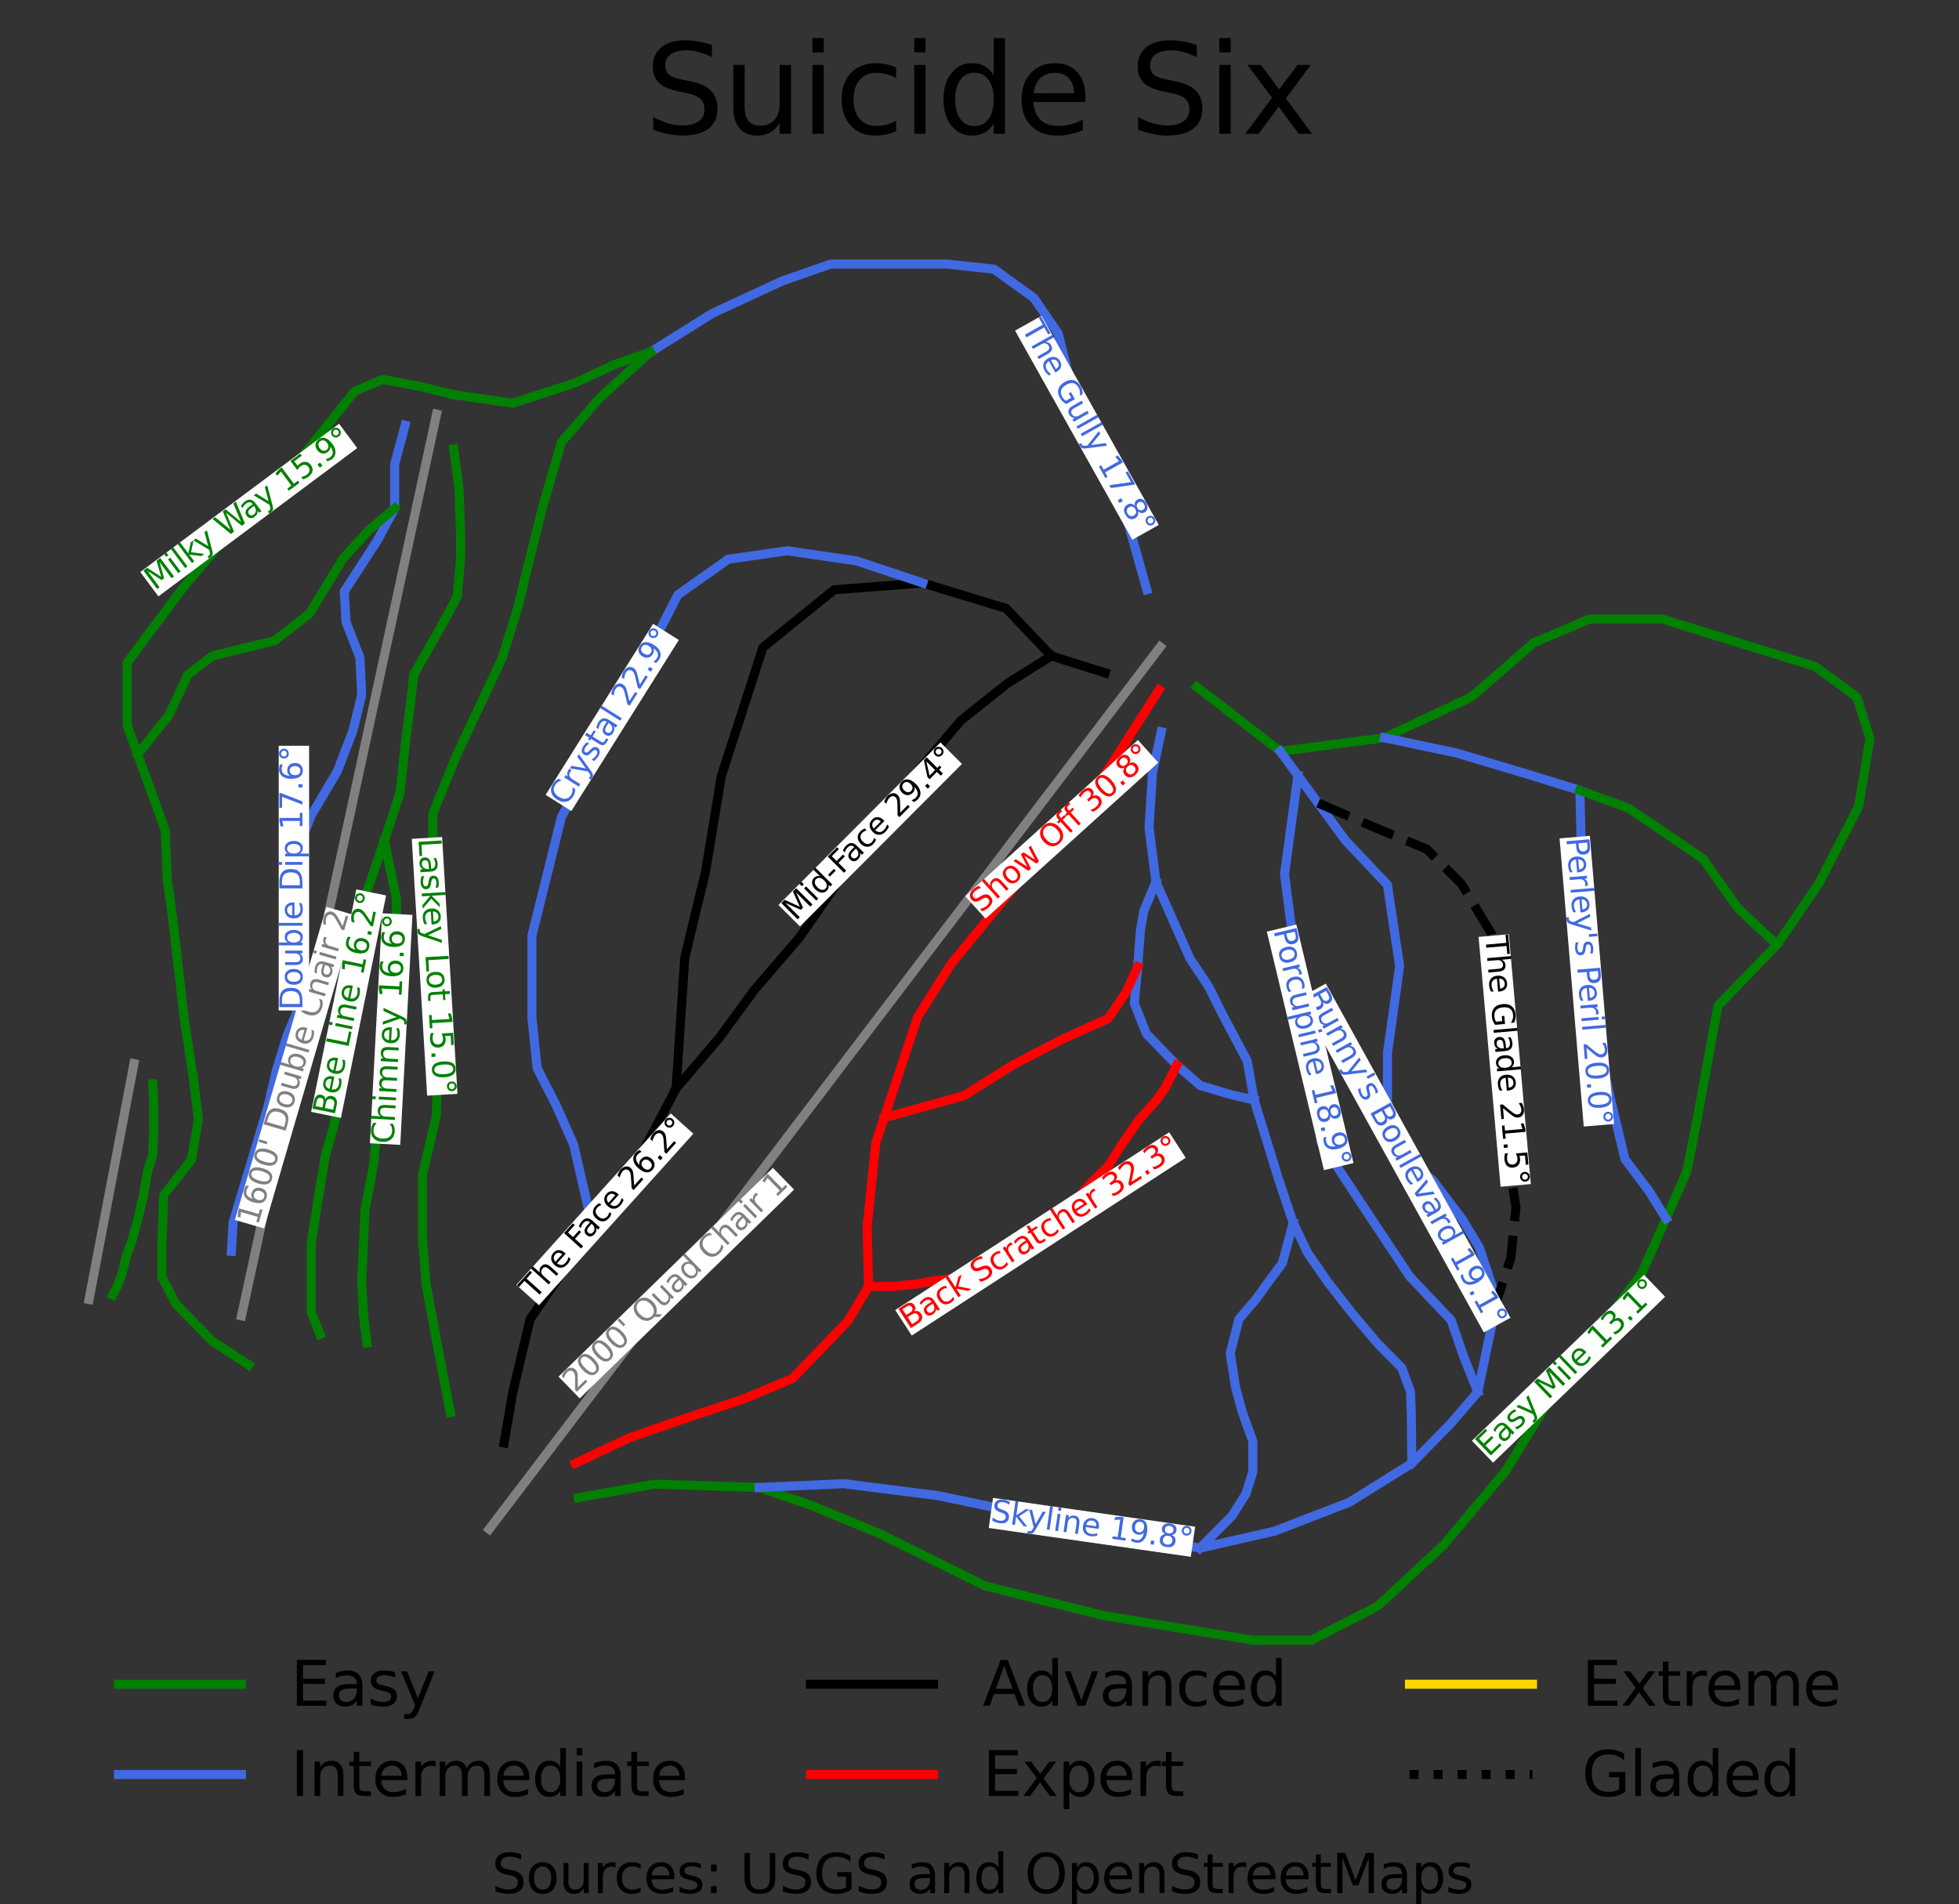 <?xml version="1.0" encoding="utf-8" standalone="no"?>
<!DOCTYPE svg PUBLIC "-//W3C//DTD SVG 1.1//EN"
  "http://www.w3.org/Graphics/SVG/1.1/DTD/svg11.dtd">
<svg height="123.86pt" version="1.1" viewBox="0 0 127.413 123.86" width="127.413pt" xmlns="http://www.w3.org/2000/svg" xmlns:xlink="http://www.w3.org/1999/xlink">
 <rect x="0" y="0" width="127.413" height="123.86" fill="#333333" stroke="none"/>
 <defs>
  <style type="text/css">*{stroke-linecap:butt;stroke-linejoin:round;}</style>
 </defs>
 <g id="figure_1">
  <g id="patch_1">
   <path d="M 0 123.86 
L 127.413 123.86 
L 127.413 0 
L 0 0 
z
" style="fill:none;"/>
  </g>
  <g id="axes_1">
   <g id="line2d_1">
    <path clip-path="url(#pdfee023f0c)" d="M 77.84 44.678 
" style="fill:none;stroke:#008000;stroke-linecap:square;stroke-width:1.5;"/>
   </g>
   <g id="line2d_2">
    <path clip-path="url(#pdfee023f0c)" d="M 77.84 44.678 
" style="fill:none;stroke:#4169e1;stroke-linecap:square;stroke-width:1.5;"/>
   </g>
   <g id="line2d_3">
    <path clip-path="url(#pdfee023f0c)" d="M 77.84 44.678 
" style="fill:none;stroke:#000000;stroke-linecap:square;stroke-width:1.5;"/>
   </g>
   <g id="line2d_4">
    <path clip-path="url(#pdfee023f0c)" d="M 77.84 44.678 
" style="fill:none;stroke:#ff0000;stroke-linecap:square;stroke-width:1.5;"/>
   </g>
   <g id="line2d_5">
    <path clip-path="url(#pdfee023f0c)" d="M 77.84 44.678 
" style="fill:none;stroke:#ffd700;stroke-linecap:square;stroke-width:1.5;"/>
   </g>
   <g id="line2d_6">
    <path clip-path="url(#pdfee023f0c)" d="M 77.84 44.678 
" style="fill:none;stroke:#000000;stroke-dasharray:1.5,2.475;stroke-dashoffset:0;stroke-width:1.5;"/>
   </g>
   <g id="line2d_7">
    <path clip-path="url(#pdfee023f0c)" d="M 31.813 99.466 
L 35.059 95.199 
L 38.11 91.187 
L 41.162 87.176 
L 43.987 83.461 
L 46.812 79.747 
L 49.11 76.725 
L 51.408 73.703 
L 53.706 70.681 
L 56.004 67.66 
L 59.719 62.775 
L 63.434 57.891 
L 65.716 54.891 
L 67.998 51.89 
L 70.599 48.47 
L 73.225 45.016 
L 75.46 42.078 
" style="fill:none;stroke:#808080;stroke-linecap:square;stroke-width:0.59;"/>
   </g>
   <g id="line2d_8">
    <path clip-path="url(#pdfee023f0c)" d="M 15.708 85.587 
L 16.388 82.445 
L 17.091 79.195 
L 17.794 75.946 
L 18.497 72.696 
L 19.201 69.446 
L 19.902 66.202 
L 20.603 62.959 
L 21.741 57.702 
L 22.878 52.446 
L 23.737 48.474 
L 24.596 44.501 
L 25.752 39.158 
L 26.908 33.814 
L 28.068 28.454 
L 28.395 26.938 
" style="fill:none;stroke:#808080;stroke-linecap:square;stroke-width:0.59;"/>
   </g>
   <g id="line2d_9">
    <path clip-path="url(#pdfee023f0c)" d="M 5.791 84.525 
L 6.522 80.691 
L 7.252 76.857 
L 7.982 73.023 
L 8.712 69.189 
" style="fill:none;stroke:#808080;stroke-linecap:square;stroke-width:0.59;"/>
   </g>
   <g id="line2d_10">
    <path clip-path="url(#pdfee023f0c)" d="M 77.84 44.678 
L 83.263 48.871 
L 90.042 47.988 
L 95.691 45.34 
L 99.759 41.809 
L 103.374 40.265 
L 108.119 40.265 
L 118.062 43.354 
L 120.773 45.34 
L 121.621 48.044 
L 120.887 52.456 
L 118.288 57.477 
L 115.576 61.449 
L 111.735 65.421 
L 110.379 72.813 
L 109.701 76.233 
L 106.764 82.853 
L 101.509 89.858 
L 97.951 95.651 
L 93.884 100.505 
L 89.59 104.477 
L 85.297 106.683 
L 81.455 106.683 
L 71.767 105.084 
L 64.056 103.152 
L 57.276 99.787 
L 52.757 97.912 
L 49.367 96.754 
L 42.589 96.534 
L 37.617 97.416 
L 37.617 97.416 
" style="fill:none;stroke:#008000;stroke-linecap:square;stroke-width:0.59;"/>
   </g>
   <g id="line2d_11">
    <path clip-path="url(#pdfee023f0c)" d="M 90.042 47.988 
L 91.214 48.236 
L 92.386 48.485 
L 93.558 48.733 
L 94.73 48.981 
L 96.292 49.445 
L 97.853 49.91 
L 99.363 50.361 
L 101.058 50.885 
L 102.753 51.409 
L 102.781 52.505 
L 102.809 53.601 
L 102.837 54.698 
L 102.866 55.794 
L 102.894 56.89 
L 102.922 57.987 
L 102.95 59.083 
L 102.978 60.179 
L 103.091 62 
L 103.205 63.821 
L 103.374 64.787 
L 103.544 65.752 
L 103.713 66.717 
L 103.883 67.682 
L 104.109 68.675 
L 104.335 69.668 
L 104.561 70.661 
L 104.786 71.654 
L 105.012 72.592 
L 105.238 73.53 
L 105.464 74.468 
L 105.69 75.405 
L 106.481 76.454 
L 107.272 77.502 
L 107.814 78.382 
L 108.356 79.262 
" style="fill:none;stroke:#4169e1;stroke-linecap:square;stroke-width:0.59;"/>
   </g>
   <g id="line2d_12">
    <path clip-path="url(#pdfee023f0c)" d="M 102.753 51.409 
L 104.335 51.988 
L 105.916 52.567 
L 107.385 53.56 
L 108.853 54.553 
L 109.814 55.215 
L 110.774 55.876 
L 111.339 56.676 
L 111.904 57.476 
L 112.469 58.276 
L 113.034 59.076 
L 114.305 60.263 
L 115.576 61.449 
" style="fill:none;stroke:#008000;stroke-linecap:square;stroke-width:0.59;"/>
   </g>
   <g id="line2d_13">
    <path clip-path="url(#pdfee023f0c)" d="M 83.263 48.871 
L 83.84 49.659 
L 84.416 50.446 
L 85.074 51.343 
L 85.732 52.24 
L 86.63 53.466 
L 87.528 54.691 
L 88.206 55.408 
L 88.884 56.125 
L 89.562 56.842 
L 90.24 57.56 
L 90.438 58.883 
L 90.635 60.207 
L 90.833 61.531 
L 91.031 62.855 
L 90.833 64.262 
L 90.635 65.669 
L 90.438 67.076 
L 90.24 68.483 
L 90.24 70.083 
L 90.24 71.682 
L 90.466 72.675 
L 90.692 73.668 
L 91.369 75.323 
L 92.273 76.04 
L 93.177 76.757 
L 94.138 78.026 
L 95.098 79.295 
L 95.663 80.232 
L 96.228 81.17 
L 96.793 82.88 
L 97.358 84.59 
L 97.047 86.079 
L 96.737 87.569 
L 96.426 89.058 
L 96.115 90.548 
L 95.211 91.596 
L 94.307 92.644 
L 93.064 93.913 
L 91.822 95.182 
" style="fill:none;stroke:#4169e1;stroke-linecap:square;stroke-width:0.59;"/>
   </g>
   <g id="line2d_14">
    <path clip-path="url(#pdfee023f0c)" d="M 85.732 52.24 
L 86.774 52.687 
L 87.816 53.134 
L 88.859 53.581 
L 89.901 54.028 
L 91.352 54.633 
L 92.802 55.238 
L 93.927 56.366 
L 95.053 57.494 
L 96.036 59.127 
L 97.019 60.759 
L 97.188 62.166 
L 97.358 63.573 
L 97.527 64.979 
L 97.697 66.386 
L 97.782 67.682 
L 97.866 68.979 
L 97.951 70.275 
L 98.035 71.572 
L 98.035 73.282 
L 98.035 74.992 
L 98.318 76.757 
L 98.601 78.523 
L 98.431 80.178 
L 98.261 81.832 
L 97.81 83.211 
L 97.358 84.59 
" style="fill:none;stroke:#000000;stroke-dasharray:2.183,0.944;stroke-dashoffset:0;stroke-width:0.59;"/>
   </g>
   <g id="line2d_15">
    <path clip-path="url(#pdfee023f0c)" d="M 84.416 50.446 
L 84.199 52.052 
L 83.981 53.658 
L 83.763 55.264 
L 83.546 56.87 
L 83.771 58.608 
L 83.997 60.346 
L 84.223 62.084 
L 84.449 63.821 
L 84.703 65.256 
L 84.958 66.69 
L 85.212 68.124 
L 85.466 69.559 
L 85.579 70.745 
L 85.692 71.931 
L 85.805 73.116 
L 85.918 74.302 
L 86.681 75.461 
L 87.444 76.619 
L 88.206 77.778 
L 88.969 78.937 
L 89.647 79.957 
L 90.325 80.977 
L 91.003 81.997 
L 91.681 83.018 
L 92.358 83.735 
L 93.036 84.452 
L 93.714 85.169 
L 94.391 85.886 
L 94.787 87.045 
L 95.182 88.204 
L 95.649 89.376 
L 96.115 90.548 
" style="fill:none;stroke:#4169e1;stroke-linecap:square;stroke-width:0.59;"/>
   </g>
   <g id="line2d_16">
    <path clip-path="url(#pdfee023f0c)" d="M 75.523 47.602 
L 75.241 48.926 
L 74.959 50.25 
L 74.845 52.043 
L 74.732 53.837 
L 74.958 55.601 
L 75.184 57.366 
L 75.735 58.608 
L 76.286 59.849 
L 76.837 61.09 
L 77.388 62.332 
L 78.009 63.269 
L 78.631 64.207 
L 79.477 65.917 
L 80.297 67.461 
L 81.116 69.006 
L 81.342 70.275 
L 81.568 71.545 
L 81.963 72.827 
L 82.359 74.11 
L 82.754 75.392 
L 83.15 76.675 
L 83.63 78.109 
L 84.11 79.544 
L 84.59 80.537 
L 85.07 81.529 
L 85.72 82.467 
L 86.37 83.404 
L 87.189 84.453 
L 88.009 85.501 
L 88.799 86.439 
L 89.59 87.376 
L 90.381 88.176 
L 91.172 88.975 
L 91.736 90.521 
L 91.793 92.01 
L 91.808 93.596 
L 91.822 95.182 
L 90.805 95.816 
L 89.788 96.451 
L 88.771 97.085 
L 87.754 97.719 
L 86.539 98.188 
L 85.325 98.657 
L 84.11 99.126 
L 82.896 99.594 
L 81.681 99.87 
L 80.466 100.147 
L 79.252 100.423 
L 78.037 100.699 
L 77.034 100.506 
L 76.031 100.313 
L 75.029 100.119 
L 74.026 99.926 
L 73.023 99.733 
L 72.021 99.54 
L 71.018 99.347 
L 70.015 99.154 
L 68.886 98.919 
L 67.756 98.685 
L 66.626 98.45 
L 65.496 98.216 
L 64.366 97.982 
L 63.236 97.747 
L 62.107 97.513 
L 60.977 97.279 
L 59.451 97.085 
L 57.926 96.892 
L 56.4 96.699 
L 54.875 96.505 
L 53.498 96.567 
L 52.121 96.63 
L 50.744 96.692 
L 49.367 96.754 
" style="fill:none;stroke:#4169e1;stroke-linecap:square;stroke-width:0.59;"/>
   </g>
   <g id="line2d_17">
    <path clip-path="url(#pdfee023f0c)" d="M 75.184 57.366 
L 74.789 58.304 
L 74.393 59.243 
L 74.168 60.566 
L 74.083 61.725 
L 73.998 62.883 
L 73.885 64.069 
L 73.772 65.256 
L 74.167 66.249 
L 74.563 67.242 
L 75.552 68.262 
L 76.54 69.282 
L 77.303 69.944 
L 78.065 70.606 
L 79.082 70.91 
L 80.099 71.213 
L 81.568 71.545 
" style="fill:none;stroke:#4169e1;stroke-linecap:square;stroke-width:0.59;"/>
   </g>
   <g id="line2d_18">
    <path clip-path="url(#pdfee023f0c)" d="M 73.998 62.883 
L 73.207 64.593 
L 72.642 65.421 
L 72.077 66.248 
L 70.552 66.937 
L 69.027 67.627 
L 67.445 68.454 
L 65.863 69.282 
L 64.281 70.275 
L 62.7 71.269 
L 61.401 71.628 
L 60.103 71.987 
L 58.804 72.347 
L 57.506 72.706 
" style="fill:none;stroke:#ff0000;stroke-linecap:square;stroke-width:0.59;"/>
   </g>
   <g id="line2d_19">
    <path clip-path="url(#pdfee023f0c)" d="M 76.54 69.282 
L 75.749 70.827 
L 75.184 71.599 
L 74.055 72.868 
L 72.981 74.413 
L 72.077 75.846 
L 70.947 76.951 
L 70.128 77.888 
L 69.309 78.826 
L 68.49 79.543 
L 67.671 80.26 
L 66.908 80.867 
L 66.145 81.474 
L 64.79 82.301 
L 63.717 82.797 
L 62.248 83.129 
L 60.836 83.294 
L 59.649 83.515 
L 58.011 83.68 
L 56.485 83.68 
" style="fill:none;stroke:#ff0000;stroke-linecap:square;stroke-width:0.59;"/>
   </g>
   <g id="line2d_20">
    <path clip-path="url(#pdfee023f0c)" d="M 75.382 44.871 
L 74.365 46.471 
L 73.348 48.071 
L 72.388 49.561 
L 71.428 51.05 
L 70.637 52.016 
L 69.846 52.981 
L 69.055 53.946 
L 68.264 54.911 
L 67.558 55.766 
L 66.852 56.621 
L 66.146 57.476 
L 65.44 58.331 
L 64.536 59.435 
L 63.632 60.538 
L 62.728 61.642 
L 61.824 62.745 
L 61.288 63.6 
L 60.751 64.455 
L 60.214 65.31 
L 59.677 66.166 
L 59.367 67.103 
L 59.056 68.041 
L 58.745 68.979 
L 58.435 69.917 
L 57.97 71.311 
L 57.506 72.706 
L 56.965 74.329 
L 56.824 75.681 
L 56.683 77.032 
L 56.542 78.384 
L 56.401 79.735 
L 56.422 80.722 
L 56.443 81.708 
L 56.464 82.694 
L 56.485 83.68 
L 55.822 84.798 
L 55.158 85.915 
L 54.254 86.852 
L 53.35 87.79 
L 52.446 88.727 
L 51.542 89.665 
L 49.96 90.327 
L 48.379 90.99 
L 47.305 91.348 
L 46.232 91.707 
L 45.158 92.065 
L 44.085 92.424 
L 42.503 92.976 
L 40.922 93.527 
L 39.17 94.355 
L 37.419 95.182 
" style="fill:none;stroke:#ff0000;stroke-linecap:square;stroke-width:0.59;"/>
   </g>
   <g id="line2d_21">
    <path clip-path="url(#pdfee023f0c)" d="M 84.11 79.544 
L 83.757 80.854 
L 83.404 82.163 
L 82.5 83.377 
L 81.709 84.481 
L 80.579 85.804 
L 80.297 86.907 
L 80.015 88.01 
L 80.184 89.113 
L 80.354 90.216 
L 80.805 91.873 
L 81.144 92.81 
L 81.484 93.748 
L 81.484 94.74 
L 81.484 95.733 
L 81.032 97.168 
L 80.127 98.602 
L 79.082 99.65 
L 78.037 100.699 
" style="fill:none;stroke:#4169e1;stroke-linecap:square;stroke-width:0.59;"/>
   </g>
   <g id="line2d_22">
    <path clip-path="url(#pdfee023f0c)" d="M 71.879 43.768 
L 70.128 43.216 
L 68.377 42.665 
L 67.643 41.892 
L 66.908 41.12 
L 66.174 40.348 
L 65.44 39.576 
L 64.084 39.162 
L 62.728 38.748 
L 61.372 38.334 
L 60.016 37.92 
L 58.576 38.03 
L 57.135 38.141 
L 55.694 38.251 
L 54.254 38.362 
L 53.096 39.3 
L 51.937 40.237 
L 50.779 41.175 
L 49.621 42.113 
L 49.282 43.161 
L 48.944 44.21 
L 48.605 45.258 
L 48.266 46.306 
L 47.927 47.354 
L 47.588 48.402 
L 47.249 49.451 
L 46.911 50.499 
L 46.656 52.043 
L 46.402 53.588 
L 46.148 55.132 
L 45.893 56.677 
L 45.554 58.083 
L 45.215 59.49 
L 44.876 60.897 
L 44.537 62.303 
L 44.466 63.365 
L 44.396 64.427 
L 44.325 65.489 
L 44.255 66.551 
L 44.184 67.614 
L 44.114 68.676 
L 44.043 69.738 
L 43.972 70.8 
L 43.407 71.875 
L 42.842 72.951 
L 42.277 74.027 
L 41.712 75.103 
L 40.922 76.289 
L 40.131 77.475 
L 39.34 78.66 
L 38.549 79.846 
L 37.532 81.336 
L 36.515 82.825 
L 35.499 84.315 
L 34.482 85.804 
L 34.199 86.99 
L 33.917 88.176 
L 33.634 89.362 
L 33.352 90.548 
L 33.069 92.203 
L 32.786 93.858 
" style="fill:none;stroke:#000000;stroke-linecap:square;stroke-width:0.59;"/>
   </g>
   <g id="line2d_23">
    <path clip-path="url(#pdfee023f0c)" d="M 68.377 42.665 
L 66.965 43.548 
L 65.552 44.43 
L 64.79 45.037 
L 64.027 45.644 
L 63.264 46.25 
L 62.502 46.857 
L 61.683 47.822 
L 60.864 48.788 
L 60.044 49.754 
L 59.225 50.719 
L 58.35 51.905 
L 57.474 53.091 
L 56.598 54.277 
L 55.723 55.463 
L 54.932 56.677 
L 54.141 57.891 
L 53.067 59.435 
L 51.994 60.98 
L 51.26 61.835 
L 50.525 62.69 
L 49.791 63.545 
L 49.057 64.4 
L 47.927 65.944 
L 46.797 67.489 
L 46.091 68.317 
L 45.385 69.144 
L 44.679 69.972 
L 43.972 70.8 
" style="fill:none;stroke:#000000;stroke-linecap:square;stroke-width:0.59;"/>
   </g>
   <g id="line2d_24">
    <path clip-path="url(#pdfee023f0c)" d="M 60.016 37.92 
L 58.943 37.561 
L 57.87 37.203 
L 56.796 36.844 
L 55.723 36.485 
L 54.593 36.32 
L 53.463 36.155 
L 52.333 35.99 
L 51.203 35.824 
L 49.283 36.1 
L 47.362 36.376 
L 46.543 36.955 
L 45.724 37.534 
L 44.904 38.114 
L 44.085 38.693 
L 43.351 40.127 
L 42.617 41.562 
L 42.024 42.61 
L 41.43 43.658 
L 40.837 44.706 
L 40.243 45.754 
L 39.82 46.664 
L 39.396 47.574 
L 38.973 48.484 
L 38.549 49.394 
L 38.041 50.332 
L 37.532 51.27 
L 37.024 52.208 
L 36.515 53.146 
L 36.261 54.166 
L 36.007 55.187 
L 35.753 56.208 
L 35.498 57.228 
L 35.046 59.049 
L 34.595 60.869 
L 34.595 62.303 
L 34.595 63.738 
L 34.595 64.952 
L 34.595 66.166 
L 34.764 67.82 
L 34.934 69.475 
L 35.555 70.689 
L 36.176 71.903 
L 36.741 73.172 
L 37.306 74.44 
L 37.617 75.792 
L 37.928 77.143 
L 38.238 78.495 
L 38.549 79.846 
" style="fill:none;stroke:#4169e1;stroke-linecap:square;stroke-width:0.59;"/>
   </g>
   <g id="line2d_25">
    <path clip-path="url(#pdfee023f0c)" d="M 74.591 38.362 
L 74.28 37.258 
L 73.97 36.155 
L 73.659 35.051 
L 73.348 33.948 
L 72.953 33.01 
L 72.558 32.073 
L 72.049 30.969 
L 71.54 29.865 
L 71.117 28.845 
L 70.693 27.825 
L 70.269 26.804 
L 69.846 25.784 
L 69.592 24.763 
L 69.337 23.743 
L 69.083 22.722 
L 68.829 21.701 
L 68.038 20.543 
L 67.247 19.384 
L 65.948 18.446 
L 64.649 17.508 
L 63.123 17.342 
L 61.598 17.177 
L 59.734 17.177 
L 57.869 17.177 
L 55.949 17.177 
L 54.028 17.177 
L 52.447 17.729 
L 50.865 18.281 
L 49.735 18.805 
L 48.605 19.329 
L 47.475 19.853 
L 46.345 20.377 
L 45.328 21.011 
L 44.312 21.646 
L 43.295 22.281 
L 42.278 22.915 
" style="fill:none;stroke:#4169e1;stroke-linecap:square;stroke-width:0.59;"/>
   </g>
   <g id="line2d_26">
    <path clip-path="url(#pdfee023f0c)" d="M 42.278 22.915 
L 41.459 23.66 
L 40.639 24.404 
L 39.82 25.149 
L 39.001 25.894 
L 37.758 27.328 
L 36.515 28.762 
L 36.205 29.838 
L 35.894 30.914 
L 35.583 31.989 
L 35.273 33.065 
L 35.018 34.086 
L 34.764 35.106 
L 34.51 36.127 
L 34.256 37.148 
L 33.973 38.306 
L 33.691 39.465 
L 33.182 41.12 
L 32.674 42.776 
L 31.911 44.403 
L 31.148 46.03 
L 30.386 47.658 
L 29.623 49.285 
L 29.256 50.195 
L 28.889 51.105 
L 28.522 52.015 
L 28.155 52.925 
L 28.155 53.974 
L 28.155 55.022 
L 28.155 56.346 
L 28.155 57.67 
L 28.155 58.994 
L 28.155 60.317 
L 28.211 61.586 
L 28.268 62.855 
L 28.381 64.345 
L 28.494 65.834 
L 28.494 67.324 
L 28.494 68.814 
L 28.437 70.689 
L 28.38 72.564 
L 28.154 73.529 
L 27.929 74.495 
L 27.703 75.461 
L 27.477 76.426 
L 27.477 77.447 
L 27.477 78.467 
L 27.477 79.488 
L 27.477 80.509 
L 27.589 81.998 
L 27.702 83.487 
L 28.041 85.307 
L 28.38 87.127 
L 28.606 88.314 
L 28.833 89.5 
L 29.059 90.686 
L 29.285 91.873 
" style="fill:none;stroke:#008000;stroke-linecap:square;stroke-width:0.59;"/>
   </g>
   <g id="line2d_27">
    <path clip-path="url(#pdfee023f0c)" d="M 42.278 22.915 
L 41.148 23.301 
L 40.018 23.687 
L 38.719 24.294 
L 37.419 24.901 
L 36.402 25.232 
L 35.385 25.563 
L 34.369 25.894 
L 33.352 26.225 
L 31.431 25.949 
L 29.51 25.673 
" style="fill:none;stroke:#008000;stroke-linecap:square;stroke-width:0.59;"/>
   </g>
   <g id="line2d_28">
    <path clip-path="url(#pdfee023f0c)" d="M 29.51 25.673 
L 28.38 25.397 
L 27.25 25.122 
L 26.064 24.901 
L 24.878 24.68 
L 23.974 25.066 
L 23.071 25.453 
L 22.251 26.473 
L 21.432 27.494 
L 20.613 28.515 
L 19.793 29.535 
L 18.89 30.446 
L 17.986 31.356 
L 17.082 32.266 
L 16.178 33.176 
L 15.409 34.084 
L 14.528 35.126 
L 13.647 36.168 
L 12.766 37.209 
L 11.885 38.251 
L 10.981 39.465 
L 10.077 40.678 
L 9.173 41.892 
L 8.269 43.105 
L 8.269 44.126 
L 8.269 45.147 
L 8.269 46.167 
L 8.269 47.188 
L 8.611 48.128 
L 8.953 49.069 
L 9.403 50.309 
L 9.854 51.549 
L 10.304 52.789 
L 10.755 54.028 
L 10.812 55.574 
L 10.868 57.119 
L 11.037 58.332 
L 11.206 59.545 
L 11.404 61.256 
L 11.602 62.966 
L 11.8 64.676 
L 11.997 66.386 
L 12.28 68.206 
L 12.563 70.026 
L 12.732 71.406 
L 12.902 72.786 
L 12.676 74.109 
L 12.45 75.432 
L 11.546 76.591 
L 10.642 77.75 
L 10.586 79.294 
L 10.529 80.839 
L 10.529 81.942 
L 10.529 83.046 
L 10.981 83.928 
L 11.433 84.81 
L 12.619 86.024 
L 13.806 87.238 
L 14.992 88.011 
L 16.178 88.784 
" style="fill:none;stroke:#008000;stroke-linecap:square;stroke-width:0.59;"/>
   </g>
   <g id="line2d_29">
    <path clip-path="url(#pdfee023f0c)" d="M 29.51 29.204 
L 29.68 30.473 
L 29.849 31.742 
L 29.906 33.286 
L 29.962 34.831 
L 29.962 36.265 
L 29.849 37.534 
L 29.737 38.802 
L 29.172 39.851 
L 28.607 40.899 
L 27.759 42.389 
L 26.911 43.879 
L 26.799 44.872 
L 26.686 45.865 
L 26.516 47.189 
L 26.347 48.513 
L 26.177 50.057 
L 26.008 51.602 
L 25.5 53.146 
L 24.991 54.691 
L 24.624 55.767 
L 24.257 56.842 
L 23.89 57.918 
L 23.522 58.994 
L 23.381 60.097 
L 23.24 61.201 
L 23.098 62.304 
L 22.957 63.408 
L 22.675 65.283 
L 22.392 67.158 
L 22.279 69.033 
L 22.166 70.909 
L 21.94 72.068 
L 21.714 73.226 
L 21.432 74.219 
L 21.15 75.212 
L 20.924 76.592 
L 20.698 77.971 
L 20.472 79.405 
L 20.245 80.839 
L 20.245 82.053 
L 20.245 83.267 
L 20.245 84.315 
L 20.245 85.363 
L 20.811 86.798 
" style="fill:none;stroke:#008000;stroke-linecap:square;stroke-width:0.59;"/>
   </g>
   <g id="line2d_30">
    <path clip-path="url(#pdfee023f0c)" d="M 24.991 54.691 
L 25.387 56.567 
L 25.782 58.442 
L 25.782 59.656 
L 25.782 60.869 
L 25.669 62.469 
L 25.556 64.069 
L 25.5 65.503 
L 25.443 66.937 
L 25.33 68.648 
L 25.217 70.358 
L 24.878 71.792 
L 24.539 73.226 
L 24.426 74.44 
L 24.313 75.654 
L 24.031 77.143 
L 23.748 78.632 
L 23.691 79.791 
L 23.635 80.949 
L 23.579 82.163 
L 23.522 83.377 
L 23.579 84.425 
L 23.635 85.473 
L 23.862 87.349 
" style="fill:none;stroke:#008000;stroke-linecap:square;stroke-width:0.59;"/>
   </g>
   <g id="line2d_31">
    <path clip-path="url(#pdfee023f0c)" d="M 26.347 27.659 
L 26.008 28.928 
L 25.669 30.196 
L 25.669 31.631 
L 25.669 33.065 
L 25.104 34.114 
L 24.539 35.162 
L 24.002 35.99 
L 23.466 36.817 
L 22.929 37.645 
L 22.392 38.473 
L 22.449 39.466 
L 22.505 40.459 
L 22.957 41.617 
L 23.41 42.776 
L 23.466 43.989 
L 23.522 45.202 
L 23.24 46.361 
L 22.957 47.519 
L 22.449 48.843 
L 21.941 50.168 
L 21.093 51.602 
L 20.245 53.036 
L 19.681 54.471 
L 19.116 55.905 
L 19.116 57.119 
L 19.116 58.112 
L 19.116 59.105 
L 19.568 60.759 
L 19.681 62.248 
L 19.793 63.738 
L 19.454 65.503 
L 19.059 66.441 
L 18.663 67.38 
L 18.325 68.483 
L 17.986 69.586 
L 17.704 70.799 
L 17.421 72.012 
L 17.138 72.95 
L 16.856 73.888 
L 16.573 74.826 
L 16.291 75.764 
L 16.008 76.702 
L 15.726 77.639 
L 15.443 78.577 
L 15.161 79.515 
L 15.048 81.392 
" style="fill:none;stroke:#4169e1;stroke-linecap:square;stroke-width:0.59;"/>
   </g>
   <g id="line2d_32">
    <path clip-path="url(#pdfee023f0c)" d="M 25.669 33.065 
L 24.821 33.782 
L 23.974 34.499 
L 23.127 35.438 
L 22.28 36.376 
L 21.743 37.259 
L 21.206 38.141 
L 20.669 39.024 
L 20.133 39.907 
L 19.003 40.789 
L 17.873 41.671 
L 16.856 41.92 
L 15.839 42.168 
L 14.822 42.416 
L 13.806 42.665 
L 13.015 43.272 
L 12.224 43.879 
L 11.602 45.202 
L 10.981 46.526 
L 9.967 47.797 
L 8.953 49.069 
" style="fill:none;stroke:#008000;stroke-linecap:square;stroke-width:0.59;"/>
   </g>
   <g id="line2d_33">
    <path clip-path="url(#pdfee023f0c)" d="M 9.935 70.496 
L 9.992 71.654 
L 9.992 72.703 
L 9.992 73.695 
L 9.935 75.13 
L 9.597 76.177 
L 9.314 77.833 
L 9.088 78.771 
L 8.862 79.708 
L 8.58 80.701 
L 8.241 81.639 
L 7.902 82.962 
L 7.563 83.791 
L 7.337 84.232 
" style="fill:none;stroke:#008000;stroke-linecap:square;stroke-width:0.59;"/>
   </g>
   <g id="text_1">
    <g id="patch_2">
     <path d="M 37.705 90.959 
L 51.647 77.378 
L 50.269 75.963 
L 36.326 89.544 
z
" style="fill:#ffffff;"/>
    </g>
    <!-- 2000' Quad Chair 1 -->
    <g style="fill:#808080;" transform="translate(37.415 90.633)rotate(-44.248)scale(0.02 -0.02)">
     <defs>
      <path d="M 1228 531 
L 3431 531 
L 3431 0 
L 469 0 
L 469 531 
Q 828 903 1448 1529 
Q 2069 2156 2228 2338 
Q 2531 2678 2651 2914 
Q 2772 3150 2772 3378 
Q 2772 3750 2511 3984 
Q 2250 4219 1831 4219 
Q 1534 4219 1204 4116 
Q 875 4013 500 3803 
L 500 4441 
Q 881 4594 1212 4672 
Q 1544 4750 1819 4750 
Q 2544 4750 2975 4387 
Q 3406 4025 3406 3419 
Q 3406 3131 3298 2873 
Q 3191 2616 2906 2266 
Q 2828 2175 2409 1742 
Q 1991 1309 1228 531 
z
" id="DejaVuSans-32" transform="scale(0.016)"/>
      <path d="M 2034 4250 
Q 1547 4250 1301 3770 
Q 1056 3291 1056 2328 
Q 1056 1369 1301 889 
Q 1547 409 2034 409 
Q 2525 409 2770 889 
Q 3016 1369 3016 2328 
Q 3016 3291 2770 3770 
Q 2525 4250 2034 4250 
z
M 2034 4750 
Q 2819 4750 3233 4129 
Q 3647 3509 3647 2328 
Q 3647 1150 3233 529 
Q 2819 -91 2034 -91 
Q 1250 -91 836 529 
Q 422 1150 422 2328 
Q 422 3509 836 4129 
Q 1250 4750 2034 4750 
z
" id="DejaVuSans-30" transform="scale(0.016)"/>
      <path d="M 1147 4666 
L 1147 2931 
L 616 2931 
L 616 4666 
L 1147 4666 
z
" id="DejaVuSans-27" transform="scale(0.016)"/>
      <path id="DejaVuSans-20" transform="scale(0.016)"/>
      <path d="M 2522 4238 
Q 1834 4238 1429 3725 
Q 1025 3213 1025 2328 
Q 1025 1447 1429 934 
Q 1834 422 2522 422 
Q 3209 422 3611 934 
Q 4013 1447 4013 2328 
Q 4013 3213 3611 3725 
Q 3209 4238 2522 4238 
z
M 3406 84 
L 4238 -825 
L 3475 -825 
L 2784 -78 
Q 2681 -84 2626 -87 
Q 2572 -91 2522 -91 
Q 1538 -91 948 567 
Q 359 1225 359 2328 
Q 359 3434 948 4092 
Q 1538 4750 2522 4750 
Q 3503 4750 4090 4092 
Q 4678 3434 4678 2328 
Q 4678 1516 4351 937 
Q 4025 359 3406 84 
z
" id="DejaVuSans-51" transform="scale(0.016)"/>
      <path d="M 544 1381 
L 544 3500 
L 1119 3500 
L 1119 1403 
Q 1119 906 1312 657 
Q 1506 409 1894 409 
Q 2359 409 2629 706 
Q 2900 1003 2900 1516 
L 2900 3500 
L 3475 3500 
L 3475 0 
L 2900 0 
L 2900 538 
Q 2691 219 2414 64 
Q 2138 -91 1772 -91 
Q 1169 -91 856 284 
Q 544 659 544 1381 
z
M 1991 3584 
L 1991 3584 
z
" id="DejaVuSans-75" transform="scale(0.016)"/>
      <path d="M 2194 1759 
Q 1497 1759 1228 1600 
Q 959 1441 959 1056 
Q 959 750 1161 570 
Q 1363 391 1709 391 
Q 2188 391 2477 730 
Q 2766 1069 2766 1631 
L 2766 1759 
L 2194 1759 
z
M 3341 1997 
L 3341 0 
L 2766 0 
L 2766 531 
Q 2569 213 2275 61 
Q 1981 -91 1556 -91 
Q 1019 -91 701 211 
Q 384 513 384 1019 
Q 384 1609 779 1909 
Q 1175 2209 1959 2209 
L 2766 2209 
L 2766 2266 
Q 2766 2663 2505 2880 
Q 2244 3097 1772 3097 
Q 1472 3097 1187 3025 
Q 903 2953 641 2809 
L 641 3341 
Q 956 3463 1253 3523 
Q 1550 3584 1831 3584 
Q 2591 3584 2966 3190 
Q 3341 2797 3341 1997 
z
" id="DejaVuSans-61" transform="scale(0.016)"/>
      <path d="M 2906 2969 
L 2906 4863 
L 3481 4863 
L 3481 0 
L 2906 0 
L 2906 525 
Q 2725 213 2448 61 
Q 2172 -91 1784 -91 
Q 1150 -91 751 415 
Q 353 922 353 1747 
Q 353 2572 751 3078 
Q 1150 3584 1784 3584 
Q 2172 3584 2448 3432 
Q 2725 3281 2906 2969 
z
M 947 1747 
Q 947 1113 1208 752 
Q 1469 391 1925 391 
Q 2381 391 2643 752 
Q 2906 1113 2906 1747 
Q 2906 2381 2643 2742 
Q 2381 3103 1925 3103 
Q 1469 3103 1208 2742 
Q 947 2381 947 1747 
z
" id="DejaVuSans-64" transform="scale(0.016)"/>
      <path d="M 4122 4306 
L 4122 3641 
Q 3803 3938 3442 4084 
Q 3081 4231 2675 4231 
Q 1875 4231 1450 3742 
Q 1025 3253 1025 2328 
Q 1025 1406 1450 917 
Q 1875 428 2675 428 
Q 3081 428 3442 575 
Q 3803 722 4122 1019 
L 4122 359 
Q 3791 134 3420 21 
Q 3050 -91 2638 -91 
Q 1578 -91 968 557 
Q 359 1206 359 2328 
Q 359 3453 968 4101 
Q 1578 4750 2638 4750 
Q 3056 4750 3426 4639 
Q 3797 4528 4122 4306 
z
" id="DejaVuSans-43" transform="scale(0.016)"/>
      <path d="M 3513 2113 
L 3513 0 
L 2938 0 
L 2938 2094 
Q 2938 2591 2744 2837 
Q 2550 3084 2163 3084 
Q 1697 3084 1428 2787 
Q 1159 2491 1159 1978 
L 1159 0 
L 581 0 
L 581 4863 
L 1159 4863 
L 1159 2956 
Q 1366 3272 1645 3428 
Q 1925 3584 2291 3584 
Q 2894 3584 3203 3211 
Q 3513 2838 3513 2113 
z
" id="DejaVuSans-68" transform="scale(0.016)"/>
      <path d="M 603 3500 
L 1178 3500 
L 1178 0 
L 603 0 
L 603 3500 
z
M 603 4863 
L 1178 4863 
L 1178 4134 
L 603 4134 
L 603 4863 
z
" id="DejaVuSans-69" transform="scale(0.016)"/>
      <path d="M 2631 2963 
Q 2534 3019 2420 3045 
Q 2306 3072 2169 3072 
Q 1681 3072 1420 2755 
Q 1159 2438 1159 1844 
L 1159 0 
L 581 0 
L 581 3500 
L 1159 3500 
L 1159 2956 
Q 1341 3275 1631 3429 
Q 1922 3584 2338 3584 
Q 2397 3584 2469 3576 
Q 2541 3569 2628 3553 
L 2631 2963 
z
" id="DejaVuSans-72" transform="scale(0.016)"/>
      <path d="M 794 531 
L 1825 531 
L 1825 4091 
L 703 3866 
L 703 4441 
L 1819 4666 
L 2450 4666 
L 2450 531 
L 3481 531 
L 3481 0 
L 794 0 
L 794 531 
z
" id="DejaVuSans-31" transform="scale(0.016)"/>
     </defs>
     <use xlink:href="#DejaVuSans-32"/>
     <use x="63.623" xlink:href="#DejaVuSans-30"/>
     <use x="127.246" xlink:href="#DejaVuSans-30"/>
     <use x="190.869" xlink:href="#DejaVuSans-30"/>
     <use x="254.492" xlink:href="#DejaVuSans-27"/>
     <use x="281.982" xlink:href="#DejaVuSans-20"/>
     <use x="313.77" xlink:href="#DejaVuSans-51"/>
     <use x="392.48" xlink:href="#DejaVuSans-75"/>
     <use x="455.859" xlink:href="#DejaVuSans-61"/>
     <use x="517.139" xlink:href="#DejaVuSans-64"/>
     <use x="580.615" xlink:href="#DejaVuSans-20"/>
     <use x="612.402" xlink:href="#DejaVuSans-43"/>
     <use x="682.227" xlink:href="#DejaVuSans-68"/>
     <use x="745.605" xlink:href="#DejaVuSans-61"/>
     <use x="806.885" xlink:href="#DejaVuSans-69"/>
     <use x="834.668" xlink:href="#DejaVuSans-72"/>
     <use x="875.781" xlink:href="#DejaVuSans-20"/>
     <use x="907.568" xlink:href="#DejaVuSans-31"/>
    </g>
   </g>
   <g id="text_2">
    <g id="patch_3">
     <path d="M 17.175 79.905 
L 23.123 59.542 
L 21.226 58.988 
L 15.278 79.351 
z
" style="fill:#ffffff;"/>
    </g>
    <!-- 1600' Double Chair 2 -->
    <g style="fill:#808080;" transform="translate(16.762 79.763)rotate(-73.717)scale(0.02 -0.02)">
     <defs>
      <path d="M 2113 2584 
Q 1688 2584 1439 2293 
Q 1191 2003 1191 1497 
Q 1191 994 1439 701 
Q 1688 409 2113 409 
Q 2538 409 2786 701 
Q 3034 994 3034 1497 
Q 3034 2003 2786 2293 
Q 2538 2584 2113 2584 
z
M 3366 4563 
L 3366 3988 
Q 3128 4100 2886 4159 
Q 2644 4219 2406 4219 
Q 1781 4219 1451 3797 
Q 1122 3375 1075 2522 
Q 1259 2794 1537 2939 
Q 1816 3084 2150 3084 
Q 2853 3084 3261 2657 
Q 3669 2231 3669 1497 
Q 3669 778 3244 343 
Q 2819 -91 2113 -91 
Q 1303 -91 875 529 
Q 447 1150 447 2328 
Q 447 3434 972 4092 
Q 1497 4750 2381 4750 
Q 2619 4750 2861 4703 
Q 3103 4656 3366 4563 
z
" id="DejaVuSans-36" transform="scale(0.016)"/>
      <path d="M 1259 4147 
L 1259 519 
L 2022 519 
Q 2988 519 3436 956 
Q 3884 1394 3884 2338 
Q 3884 3275 3436 3711 
Q 2988 4147 2022 4147 
L 1259 4147 
z
M 628 4666 
L 1925 4666 
Q 3281 4666 3915 4102 
Q 4550 3538 4550 2338 
Q 4550 1131 3912 565 
Q 3275 0 1925 0 
L 628 0 
L 628 4666 
z
" id="DejaVuSans-44" transform="scale(0.016)"/>
      <path d="M 1959 3097 
Q 1497 3097 1228 2736 
Q 959 2375 959 1747 
Q 959 1119 1226 758 
Q 1494 397 1959 397 
Q 2419 397 2687 759 
Q 2956 1122 2956 1747 
Q 2956 2369 2687 2733 
Q 2419 3097 1959 3097 
z
M 1959 3584 
Q 2709 3584 3137 3096 
Q 3566 2609 3566 1747 
Q 3566 888 3137 398 
Q 2709 -91 1959 -91 
Q 1206 -91 779 398 
Q 353 888 353 1747 
Q 353 2609 779 3096 
Q 1206 3584 1959 3584 
z
" id="DejaVuSans-6f" transform="scale(0.016)"/>
      <path d="M 3116 1747 
Q 3116 2381 2855 2742 
Q 2594 3103 2138 3103 
Q 1681 3103 1420 2742 
Q 1159 2381 1159 1747 
Q 1159 1113 1420 752 
Q 1681 391 2138 391 
Q 2594 391 2855 752 
Q 3116 1113 3116 1747 
z
M 1159 2969 
Q 1341 3281 1617 3432 
Q 1894 3584 2278 3584 
Q 2916 3584 3314 3078 
Q 3713 2572 3713 1747 
Q 3713 922 3314 415 
Q 2916 -91 2278 -91 
Q 1894 -91 1617 61 
Q 1341 213 1159 525 
L 1159 0 
L 581 0 
L 581 4863 
L 1159 4863 
L 1159 2969 
z
" id="DejaVuSans-62" transform="scale(0.016)"/>
      <path d="M 603 4863 
L 1178 4863 
L 1178 0 
L 603 0 
L 603 4863 
z
" id="DejaVuSans-6c" transform="scale(0.016)"/>
      <path d="M 3597 1894 
L 3597 1613 
L 953 1613 
Q 991 1019 1311 708 
Q 1631 397 2203 397 
Q 2534 397 2845 478 
Q 3156 559 3463 722 
L 3463 178 
Q 3153 47 2828 -22 
Q 2503 -91 2169 -91 
Q 1331 -91 842 396 
Q 353 884 353 1716 
Q 353 2575 817 3079 
Q 1281 3584 2069 3584 
Q 2775 3584 3186 3129 
Q 3597 2675 3597 1894 
z
M 3022 2063 
Q 3016 2534 2758 2815 
Q 2500 3097 2075 3097 
Q 1594 3097 1305 2825 
Q 1016 2553 972 2059 
L 3022 2063 
z
" id="DejaVuSans-65" transform="scale(0.016)"/>
     </defs>
     <use xlink:href="#DejaVuSans-31"/>
     <use x="63.623" xlink:href="#DejaVuSans-36"/>
     <use x="127.246" xlink:href="#DejaVuSans-30"/>
     <use x="190.869" xlink:href="#DejaVuSans-30"/>
     <use x="254.492" xlink:href="#DejaVuSans-27"/>
     <use x="281.982" xlink:href="#DejaVuSans-20"/>
     <use x="313.77" xlink:href="#DejaVuSans-44"/>
     <use x="390.771" xlink:href="#DejaVuSans-6f"/>
     <use x="451.953" xlink:href="#DejaVuSans-75"/>
     <use x="515.332" xlink:href="#DejaVuSans-62"/>
     <use x="578.809" xlink:href="#DejaVuSans-6c"/>
     <use x="606.592" xlink:href="#DejaVuSans-65"/>
     <use x="668.115" xlink:href="#DejaVuSans-20"/>
     <use x="699.902" xlink:href="#DejaVuSans-43"/>
     <use x="769.727" xlink:href="#DejaVuSans-68"/>
     <use x="833.105" xlink:href="#DejaVuSans-61"/>
     <use x="894.385" xlink:href="#DejaVuSans-69"/>
     <use x="922.168" xlink:href="#DejaVuSans-72"/>
     <use x="963.281" xlink:href="#DejaVuSans-20"/>
     <use x="995.068" xlink:href="#DejaVuSans-32"/>
    </g>
   </g>
   <g id="text_3">
    <g id="patch_4">
     <path d="M 97.108 95.138 
L 108.299 84.346 
L 106.928 82.924 
L 95.736 93.716 
z
" style="fill:#ffffff;"/>
    </g>
    <!-- Easy Mile 13.1° -->
    <g style="fill:#008000;" transform="translate(96.82 94.81)rotate(-43.958)scale(0.02 -0.02)">
     <defs>
      <path d="M 628 4666 
L 3578 4666 
L 3578 4134 
L 1259 4134 
L 1259 2753 
L 3481 2753 
L 3481 2222 
L 1259 2222 
L 1259 531 
L 3634 531 
L 3634 0 
L 628 0 
L 628 4666 
z
" id="DejaVuSans-45" transform="scale(0.016)"/>
      <path d="M 2834 3397 
L 2834 2853 
Q 2591 2978 2328 3040 
Q 2066 3103 1784 3103 
Q 1356 3103 1142 2972 
Q 928 2841 928 2578 
Q 928 2378 1081 2264 
Q 1234 2150 1697 2047 
L 1894 2003 
Q 2506 1872 2764 1633 
Q 3022 1394 3022 966 
Q 3022 478 2636 193 
Q 2250 -91 1575 -91 
Q 1294 -91 989 -36 
Q 684 19 347 128 
L 347 722 
Q 666 556 975 473 
Q 1284 391 1588 391 
Q 1994 391 2212 530 
Q 2431 669 2431 922 
Q 2431 1156 2273 1281 
Q 2116 1406 1581 1522 
L 1381 1569 
Q 847 1681 609 1914 
Q 372 2147 372 2553 
Q 372 3047 722 3315 
Q 1072 3584 1716 3584 
Q 2034 3584 2315 3537 
Q 2597 3491 2834 3397 
z
" id="DejaVuSans-73" transform="scale(0.016)"/>
      <path d="M 2059 -325 
Q 1816 -950 1584 -1140 
Q 1353 -1331 966 -1331 
L 506 -1331 
L 506 -850 
L 844 -850 
Q 1081 -850 1212 -737 
Q 1344 -625 1503 -206 
L 1606 56 
L 191 3500 
L 800 3500 
L 1894 763 
L 2988 3500 
L 3597 3500 
L 2059 -325 
z
" id="DejaVuSans-79" transform="scale(0.016)"/>
      <path d="M 628 4666 
L 1569 4666 
L 2759 1491 
L 3956 4666 
L 4897 4666 
L 4897 0 
L 4281 0 
L 4281 4097 
L 3078 897 
L 2444 897 
L 1241 4097 
L 1241 0 
L 628 0 
L 628 4666 
z
" id="DejaVuSans-4d" transform="scale(0.016)"/>
      <path d="M 2597 2516 
Q 3050 2419 3304 2112 
Q 3559 1806 3559 1356 
Q 3559 666 3084 287 
Q 2609 -91 1734 -91 
Q 1441 -91 1130 -33 
Q 819 25 488 141 
L 488 750 
Q 750 597 1062 519 
Q 1375 441 1716 441 
Q 2309 441 2620 675 
Q 2931 909 2931 1356 
Q 2931 1769 2642 2001 
Q 2353 2234 1838 2234 
L 1294 2234 
L 1294 2753 
L 1863 2753 
Q 2328 2753 2575 2939 
Q 2822 3125 2822 3475 
Q 2822 3834 2567 4026 
Q 2313 4219 1838 4219 
Q 1578 4219 1281 4162 
Q 984 4106 628 3988 
L 628 4550 
Q 988 4650 1302 4700 
Q 1616 4750 1894 4750 
Q 2613 4750 3031 4423 
Q 3450 4097 3450 3541 
Q 3450 3153 3228 2886 
Q 3006 2619 2597 2516 
z
" id="DejaVuSans-33" transform="scale(0.016)"/>
      <path d="M 684 794 
L 1344 794 
L 1344 0 
L 684 0 
L 684 794 
z
" id="DejaVuSans-2e" transform="scale(0.016)"/>
      <path d="M 1600 4347 
Q 1350 4347 1178 4173 
Q 1006 4000 1006 3750 
Q 1006 3503 1178 3333 
Q 1350 3163 1600 3163 
Q 1850 3163 2022 3333 
Q 2194 3503 2194 3750 
Q 2194 3997 2020 4172 
Q 1847 4347 1600 4347 
z
M 1600 4750 
Q 1800 4750 1984 4673 
Q 2169 4597 2303 4453 
Q 2447 4313 2519 4134 
Q 2591 3956 2591 3750 
Q 2591 3338 2302 3052 
Q 2013 2766 1594 2766 
Q 1172 2766 890 3047 
Q 609 3328 609 3750 
Q 609 4169 896 4459 
Q 1184 4750 1600 4750 
z
" id="DejaVuSans-b0" transform="scale(0.016)"/>
     </defs>
     <use xlink:href="#DejaVuSans-45"/>
     <use x="63.184" xlink:href="#DejaVuSans-61"/>
     <use x="124.463" xlink:href="#DejaVuSans-73"/>
     <use x="176.562" xlink:href="#DejaVuSans-79"/>
     <use x="235.742" xlink:href="#DejaVuSans-20"/>
     <use x="267.529" xlink:href="#DejaVuSans-4d"/>
     <use x="353.809" xlink:href="#DejaVuSans-69"/>
     <use x="381.592" xlink:href="#DejaVuSans-6c"/>
     <use x="409.375" xlink:href="#DejaVuSans-65"/>
     <use x="470.898" xlink:href="#DejaVuSans-20"/>
     <use x="502.686" xlink:href="#DejaVuSans-31"/>
     <use x="566.309" xlink:href="#DejaVuSans-33"/>
     <use x="629.932" xlink:href="#DejaVuSans-2e"/>
     <use x="661.719" xlink:href="#DejaVuSans-31"/>
     <use x="725.342" xlink:href="#DejaVuSans-b0"/>
    </g>
   </g>
   <g id="text_4">
    <g id="patch_5">
     <path d="M 101.434 54.532 
L 103.007 73.276 
L 104.976 73.111 
L 103.403 54.367 
z
" style="fill:#ffffff;"/>
    </g>
    <!-- Perley's Peril 20.0° -->
    <g style="fill:#4169e1;" transform="translate(101.87 54.516)rotate(-274.797)scale(0.02 -0.02)">
     <defs>
      <path d="M 1259 4147 
L 1259 2394 
L 2053 2394 
Q 2494 2394 2734 2622 
Q 2975 2850 2975 3272 
Q 2975 3691 2734 3919 
Q 2494 4147 2053 4147 
L 1259 4147 
z
M 628 4666 
L 2053 4666 
Q 2838 4666 3239 4311 
Q 3641 3956 3641 3272 
Q 3641 2581 3239 2228 
Q 2838 1875 2053 1875 
L 1259 1875 
L 1259 0 
L 628 0 
L 628 4666 
z
" id="DejaVuSans-50" transform="scale(0.016)"/>
     </defs>
     <use xlink:href="#DejaVuSans-50"/>
     <use x="56.678" xlink:href="#DejaVuSans-65"/>
     <use x="118.201" xlink:href="#DejaVuSans-72"/>
     <use x="159.314" xlink:href="#DejaVuSans-6c"/>
     <use x="187.098" xlink:href="#DejaVuSans-65"/>
     <use x="248.621" xlink:href="#DejaVuSans-79"/>
     <use x="307.801" xlink:href="#DejaVuSans-27"/>
     <use x="335.291" xlink:href="#DejaVuSans-73"/>
     <use x="387.391" xlink:href="#DejaVuSans-20"/>
     <use x="419.178" xlink:href="#DejaVuSans-50"/>
     <use x="475.855" xlink:href="#DejaVuSans-65"/>
     <use x="537.379" xlink:href="#DejaVuSans-72"/>
     <use x="578.492" xlink:href="#DejaVuSans-69"/>
     <use x="606.275" xlink:href="#DejaVuSans-6c"/>
     <use x="634.059" xlink:href="#DejaVuSans-20"/>
     <use x="665.846" xlink:href="#DejaVuSans-32"/>
     <use x="729.469" xlink:href="#DejaVuSans-30"/>
     <use x="793.092" xlink:href="#DejaVuSans-2e"/>
     <use x="824.879" xlink:href="#DejaVuSans-30"/>
     <use x="888.502" xlink:href="#DejaVuSans-b0"/>
    </g>
   </g>
   <g id="text_5">
    <g id="patch_6">
     <path d="M 84.501 64.933 
L 96.507 86.668 
L 98.237 85.713 
L 86.23 63.978 
z
" style="fill:#ffffff;"/>
    </g>
    <!-- Bunny's Boulevard 19.1° -->
    <g style="fill:#4169e1;" transform="translate(84.892 64.74)rotate(-298.917)scale(0.02 -0.02)">
     <defs>
      <path d="M 1259 2228 
L 1259 519 
L 2272 519 
Q 2781 519 3026 730 
Q 3272 941 3272 1375 
Q 3272 1813 3026 2020 
Q 2781 2228 2272 2228 
L 1259 2228 
z
M 1259 4147 
L 1259 2741 
L 2194 2741 
Q 2656 2741 2882 2914 
Q 3109 3088 3109 3444 
Q 3109 3797 2882 3972 
Q 2656 4147 2194 4147 
L 1259 4147 
z
M 628 4666 
L 2241 4666 
Q 2963 4666 3353 4366 
Q 3744 4066 3744 3513 
Q 3744 3084 3544 2831 
Q 3344 2578 2956 2516 
Q 3422 2416 3680 2098 
Q 3938 1781 3938 1306 
Q 3938 681 3513 340 
Q 3088 0 2303 0 
L 628 0 
L 628 4666 
z
" id="DejaVuSans-42" transform="scale(0.016)"/>
      <path d="M 3513 2113 
L 3513 0 
L 2938 0 
L 2938 2094 
Q 2938 2591 2744 2837 
Q 2550 3084 2163 3084 
Q 1697 3084 1428 2787 
Q 1159 2491 1159 1978 
L 1159 0 
L 581 0 
L 581 3500 
L 1159 3500 
L 1159 2956 
Q 1366 3272 1645 3428 
Q 1925 3584 2291 3584 
Q 2894 3584 3203 3211 
Q 3513 2838 3513 2113 
z
" id="DejaVuSans-6e" transform="scale(0.016)"/>
      <path d="M 191 3500 
L 800 3500 
L 1894 563 
L 2988 3500 
L 3597 3500 
L 2284 0 
L 1503 0 
L 191 3500 
z
" id="DejaVuSans-76" transform="scale(0.016)"/>
      <path d="M 703 97 
L 703 672 
Q 941 559 1184 500 
Q 1428 441 1663 441 
Q 2288 441 2617 861 
Q 2947 1281 2994 2138 
Q 2813 1869 2534 1725 
Q 2256 1581 1919 1581 
Q 1219 1581 811 2004 
Q 403 2428 403 3163 
Q 403 3881 828 4315 
Q 1253 4750 1959 4750 
Q 2769 4750 3195 4129 
Q 3622 3509 3622 2328 
Q 3622 1225 3098 567 
Q 2575 -91 1691 -91 
Q 1453 -91 1209 -44 
Q 966 3 703 97 
z
M 1959 2075 
Q 2384 2075 2632 2365 
Q 2881 2656 2881 3163 
Q 2881 3666 2632 3958 
Q 2384 4250 1959 4250 
Q 1534 4250 1286 3958 
Q 1038 3666 1038 3163 
Q 1038 2656 1286 2365 
Q 1534 2075 1959 2075 
z
" id="DejaVuSans-39" transform="scale(0.016)"/>
     </defs>
     <use xlink:href="#DejaVuSans-42"/>
     <use x="68.604" xlink:href="#DejaVuSans-75"/>
     <use x="131.982" xlink:href="#DejaVuSans-6e"/>
     <use x="195.361" xlink:href="#DejaVuSans-6e"/>
     <use x="258.74" xlink:href="#DejaVuSans-79"/>
     <use x="317.92" xlink:href="#DejaVuSans-27"/>
     <use x="345.41" xlink:href="#DejaVuSans-73"/>
     <use x="397.51" xlink:href="#DejaVuSans-20"/>
     <use x="429.297" xlink:href="#DejaVuSans-42"/>
     <use x="497.9" xlink:href="#DejaVuSans-6f"/>
     <use x="559.082" xlink:href="#DejaVuSans-75"/>
     <use x="622.461" xlink:href="#DejaVuSans-6c"/>
     <use x="650.244" xlink:href="#DejaVuSans-65"/>
     <use x="711.768" xlink:href="#DejaVuSans-76"/>
     <use x="770.947" xlink:href="#DejaVuSans-61"/>
     <use x="832.227" xlink:href="#DejaVuSans-72"/>
     <use x="871.59" xlink:href="#DejaVuSans-64"/>
     <use x="935.066" xlink:href="#DejaVuSans-20"/>
     <use x="966.854" xlink:href="#DejaVuSans-31"/>
     <use x="1030.477" xlink:href="#DejaVuSans-39"/>
     <use x="1094.1" xlink:href="#DejaVuSans-2e"/>
     <use x="1125.887" xlink:href="#DejaVuSans-31"/>
     <use x="1189.51" xlink:href="#DejaVuSans-b0"/>
    </g>
   </g>
   <g id="text_6">
    <g id="patch_7">
     <path d="M 96.167 60.939 
L 97.597 77.192 
L 99.565 77.018 
L 98.135 60.766 
z
" style="fill:#ffffff;"/>
    </g>
    <!-- The Glade 21.5° -->
    <g transform="translate(96.603 60.921)rotate(-275.029)scale(0.02 -0.02)">
     <defs>
      <path d="M -19 4666 
L 3928 4666 
L 3928 4134 
L 2272 4134 
L 2272 0 
L 1638 0 
L 1638 4134 
L -19 4134 
L -19 4666 
z
" id="DejaVuSans-54" transform="scale(0.016)"/>
      <path d="M 3809 666 
L 3809 1919 
L 2778 1919 
L 2778 2438 
L 4434 2438 
L 4434 434 
Q 4069 175 3628 42 
Q 3188 -91 2688 -91 
Q 1594 -91 976 548 
Q 359 1188 359 2328 
Q 359 3472 976 4111 
Q 1594 4750 2688 4750 
Q 3144 4750 3555 4637 
Q 3966 4525 4313 4306 
L 4313 3634 
Q 3963 3931 3569 4081 
Q 3175 4231 2741 4231 
Q 1884 4231 1454 3753 
Q 1025 3275 1025 2328 
Q 1025 1384 1454 906 
Q 1884 428 2741 428 
Q 3075 428 3337 486 
Q 3600 544 3809 666 
z
" id="DejaVuSans-47" transform="scale(0.016)"/>
      <path d="M 691 4666 
L 3169 4666 
L 3169 4134 
L 1269 4134 
L 1269 2991 
Q 1406 3038 1543 3061 
Q 1681 3084 1819 3084 
Q 2600 3084 3056 2656 
Q 3513 2228 3513 1497 
Q 3513 744 3044 326 
Q 2575 -91 1722 -91 
Q 1428 -91 1123 -41 
Q 819 9 494 109 
L 494 744 
Q 775 591 1075 516 
Q 1375 441 1709 441 
Q 2250 441 2565 725 
Q 2881 1009 2881 1497 
Q 2881 1984 2565 2268 
Q 2250 2553 1709 2553 
Q 1456 2553 1204 2497 
Q 953 2441 691 2322 
L 691 4666 
z
" id="DejaVuSans-35" transform="scale(0.016)"/>
     </defs>
     <use xlink:href="#DejaVuSans-54"/>
     <use x="61.084" xlink:href="#DejaVuSans-68"/>
     <use x="124.463" xlink:href="#DejaVuSans-65"/>
     <use x="185.986" xlink:href="#DejaVuSans-20"/>
     <use x="217.773" xlink:href="#DejaVuSans-47"/>
     <use x="295.264" xlink:href="#DejaVuSans-6c"/>
     <use x="323.047" xlink:href="#DejaVuSans-61"/>
     <use x="384.326" xlink:href="#DejaVuSans-64"/>
     <use x="447.803" xlink:href="#DejaVuSans-65"/>
     <use x="509.326" xlink:href="#DejaVuSans-20"/>
     <use x="541.113" xlink:href="#DejaVuSans-32"/>
     <use x="604.736" xlink:href="#DejaVuSans-31"/>
     <use x="668.359" xlink:href="#DejaVuSans-2e"/>
     <use x="700.146" xlink:href="#DejaVuSans-35"/>
     <use x="763.77" xlink:href="#DejaVuSans-b0"/>
    </g>
   </g>
   <g id="text_7">
    <g id="patch_8">
     <path d="M 82.395 60.597 
L 86.108 76.112 
L 88.03 75.652 
L 84.316 60.137 
z
" style="fill:#ffffff;"/>
    </g>
    <!-- Porcupine 18.9° -->
    <g style="fill:#4169e1;" transform="translate(82.823 60.515)rotate(-283.46)scale(0.02 -0.02)">
     <defs>
      <path d="M 3122 3366 
L 3122 2828 
Q 2878 2963 2633 3030 
Q 2388 3097 2138 3097 
Q 1578 3097 1268 2742 
Q 959 2388 959 1747 
Q 959 1106 1268 751 
Q 1578 397 2138 397 
Q 2388 397 2633 464 
Q 2878 531 3122 666 
L 3122 134 
Q 2881 22 2623 -34 
Q 2366 -91 2075 -91 
Q 1284 -91 818 406 
Q 353 903 353 1747 
Q 353 2603 823 3093 
Q 1294 3584 2113 3584 
Q 2378 3584 2631 3529 
Q 2884 3475 3122 3366 
z
" id="DejaVuSans-63" transform="scale(0.016)"/>
      <path d="M 1159 525 
L 1159 -1331 
L 581 -1331 
L 581 3500 
L 1159 3500 
L 1159 2969 
Q 1341 3281 1617 3432 
Q 1894 3584 2278 3584 
Q 2916 3584 3314 3078 
Q 3713 2572 3713 1747 
Q 3713 922 3314 415 
Q 2916 -91 2278 -91 
Q 1894 -91 1617 61 
Q 1341 213 1159 525 
z
M 3116 1747 
Q 3116 2381 2855 2742 
Q 2594 3103 2138 3103 
Q 1681 3103 1420 2742 
Q 1159 2381 1159 1747 
Q 1159 1113 1420 752 
Q 1681 391 2138 391 
Q 2594 391 2855 752 
Q 3116 1113 3116 1747 
z
" id="DejaVuSans-70" transform="scale(0.016)"/>
      <path d="M 2034 2216 
Q 1584 2216 1326 1975 
Q 1069 1734 1069 1313 
Q 1069 891 1326 650 
Q 1584 409 2034 409 
Q 2484 409 2743 651 
Q 3003 894 3003 1313 
Q 3003 1734 2745 1975 
Q 2488 2216 2034 2216 
z
M 1403 2484 
Q 997 2584 770 2862 
Q 544 3141 544 3541 
Q 544 4100 942 4425 
Q 1341 4750 2034 4750 
Q 2731 4750 3128 4425 
Q 3525 4100 3525 3541 
Q 3525 3141 3298 2862 
Q 3072 2584 2669 2484 
Q 3125 2378 3379 2068 
Q 3634 1759 3634 1313 
Q 3634 634 3220 271 
Q 2806 -91 2034 -91 
Q 1263 -91 848 271 
Q 434 634 434 1313 
Q 434 1759 690 2068 
Q 947 2378 1403 2484 
z
M 1172 3481 
Q 1172 3119 1398 2916 
Q 1625 2713 2034 2713 
Q 2441 2713 2670 2916 
Q 2900 3119 2900 3481 
Q 2900 3844 2670 4047 
Q 2441 4250 2034 4250 
Q 1625 4250 1398 4047 
Q 1172 3844 1172 3481 
z
" id="DejaVuSans-38" transform="scale(0.016)"/>
     </defs>
     <use xlink:href="#DejaVuSans-50"/>
     <use x="56.678" xlink:href="#DejaVuSans-6f"/>
     <use x="117.859" xlink:href="#DejaVuSans-72"/>
     <use x="156.723" xlink:href="#DejaVuSans-63"/>
     <use x="211.703" xlink:href="#DejaVuSans-75"/>
     <use x="275.082" xlink:href="#DejaVuSans-70"/>
     <use x="338.559" xlink:href="#DejaVuSans-69"/>
     <use x="366.342" xlink:href="#DejaVuSans-6e"/>
     <use x="429.721" xlink:href="#DejaVuSans-65"/>
     <use x="491.244" xlink:href="#DejaVuSans-20"/>
     <use x="523.031" xlink:href="#DejaVuSans-31"/>
     <use x="586.654" xlink:href="#DejaVuSans-38"/>
     <use x="650.277" xlink:href="#DejaVuSans-2e"/>
     <use x="682.064" xlink:href="#DejaVuSans-39"/>
     <use x="745.688" xlink:href="#DejaVuSans-b0"/>
    </g>
   </g>
   <g id="text_8">
    <g id="patch_9">
     <path d="M 64.307 99.387 
L 77.451 101.263 
L 77.73 99.307 
L 64.586 97.431 
z
" style="fill:#ffffff;"/>
    </g>
    <!-- Skyline 19.8° -->
    <g style="fill:#4169e1;" transform="translate(64.388 98.958)rotate(-351.878)scale(0.02 -0.02)">
     <defs>
      <path d="M 3425 4513 
L 3425 3897 
Q 3066 4069 2747 4153 
Q 2428 4238 2131 4238 
Q 1616 4238 1336 4038 
Q 1056 3838 1056 3469 
Q 1056 3159 1242 3001 
Q 1428 2844 1947 2747 
L 2328 2669 
Q 3034 2534 3370 2195 
Q 3706 1856 3706 1288 
Q 3706 609 3251 259 
Q 2797 -91 1919 -91 
Q 1588 -91 1214 -16 
Q 841 59 441 206 
L 441 856 
Q 825 641 1194 531 
Q 1563 422 1919 422 
Q 2459 422 2753 634 
Q 3047 847 3047 1241 
Q 3047 1584 2836 1778 
Q 2625 1972 2144 2069 
L 1759 2144 
Q 1053 2284 737 2584 
Q 422 2884 422 3419 
Q 422 4038 858 4394 
Q 1294 4750 2059 4750 
Q 2388 4750 2728 4690 
Q 3069 4631 3425 4513 
z
" id="DejaVuSans-53" transform="scale(0.016)"/>
      <path d="M 581 4863 
L 1159 4863 
L 1159 1991 
L 2875 3500 
L 3609 3500 
L 1753 1863 
L 3688 0 
L 2938 0 
L 1159 1709 
L 1159 0 
L 581 0 
L 581 4863 
z
" id="DejaVuSans-6b" transform="scale(0.016)"/>
     </defs>
     <use xlink:href="#DejaVuSans-53"/>
     <use x="63.477" xlink:href="#DejaVuSans-6b"/>
     <use x="117.762" xlink:href="#DejaVuSans-79"/>
     <use x="176.941" xlink:href="#DejaVuSans-6c"/>
     <use x="204.725" xlink:href="#DejaVuSans-69"/>
     <use x="232.508" xlink:href="#DejaVuSans-6e"/>
     <use x="295.887" xlink:href="#DejaVuSans-65"/>
     <use x="357.41" xlink:href="#DejaVuSans-20"/>
     <use x="389.197" xlink:href="#DejaVuSans-31"/>
     <use x="452.82" xlink:href="#DejaVuSans-39"/>
     <use x="516.443" xlink:href="#DejaVuSans-2e"/>
     <use x="548.23" xlink:href="#DejaVuSans-38"/>
     <use x="611.854" xlink:href="#DejaVuSans-b0"/>
    </g>
   </g>
   <g id="text_9">
    <g id="patch_10">
     <path d="M 59.3 86.87 
L 77.118 75.308 
L 76.043 73.65 
L 58.224 85.212 
z
" style="fill:#ffffff;"/>
    </g>
    <!-- Back Scratcher 32.3° -->
    <g style="fill:#ff0000;" transform="translate(59.079 86.493)rotate(-32.979)scale(0.02 -0.02)">
     <defs>
      <path d="M 1172 4494 
L 1172 3500 
L 2356 3500 
L 2356 3053 
L 1172 3053 
L 1172 1153 
Q 1172 725 1289 603 
Q 1406 481 1766 481 
L 2356 481 
L 2356 0 
L 1766 0 
Q 1100 0 847 248 
Q 594 497 594 1153 
L 594 3053 
L 172 3053 
L 172 3500 
L 594 3500 
L 594 4494 
L 1172 4494 
z
" id="DejaVuSans-74" transform="scale(0.016)"/>
     </defs>
     <use xlink:href="#DejaVuSans-42"/>
     <use x="68.604" xlink:href="#DejaVuSans-61"/>
     <use x="129.883" xlink:href="#DejaVuSans-63"/>
     <use x="184.863" xlink:href="#DejaVuSans-6b"/>
     <use x="242.773" xlink:href="#DejaVuSans-20"/>
     <use x="274.561" xlink:href="#DejaVuSans-53"/>
     <use x="338.037" xlink:href="#DejaVuSans-63"/>
     <use x="393.018" xlink:href="#DejaVuSans-72"/>
     <use x="434.131" xlink:href="#DejaVuSans-61"/>
     <use x="495.41" xlink:href="#DejaVuSans-74"/>
     <use x="534.619" xlink:href="#DejaVuSans-63"/>
     <use x="589.6" xlink:href="#DejaVuSans-68"/>
     <use x="652.979" xlink:href="#DejaVuSans-65"/>
     <use x="714.502" xlink:href="#DejaVuSans-72"/>
     <use x="755.615" xlink:href="#DejaVuSans-20"/>
     <use x="787.402" xlink:href="#DejaVuSans-33"/>
     <use x="851.025" xlink:href="#DejaVuSans-32"/>
     <use x="914.648" xlink:href="#DejaVuSans-2e"/>
     <use x="946.436" xlink:href="#DejaVuSans-33"/>
     <use x="1010.059" xlink:href="#DejaVuSans-b0"/>
    </g>
   </g>
   <g id="text_10">
    <g id="patch_11">
     <path d="M 64.101 59.757 
L 75.334 49.601 
L 74.009 48.135 
L 62.776 58.291 
z
" style="fill:#ffffff;"/>
    </g>
    <!-- Show Off 30.8° -->
    <g style="fill:#ff0000;" transform="translate(63.823 59.42)rotate(-42.118)scale(0.02 -0.02)">
     <defs>
      <path d="M 269 3500 
L 844 3500 
L 1563 769 
L 2278 3500 
L 2956 3500 
L 3675 769 
L 4391 3500 
L 4966 3500 
L 4050 0 
L 3372 0 
L 2619 2869 
L 1863 0 
L 1184 0 
L 269 3500 
z
" id="DejaVuSans-77" transform="scale(0.016)"/>
      <path d="M 2522 4238 
Q 1834 4238 1429 3725 
Q 1025 3213 1025 2328 
Q 1025 1447 1429 934 
Q 1834 422 2522 422 
Q 3209 422 3611 934 
Q 4013 1447 4013 2328 
Q 4013 3213 3611 3725 
Q 3209 4238 2522 4238 
z
M 2522 4750 
Q 3503 4750 4090 4092 
Q 4678 3434 4678 2328 
Q 4678 1225 4090 567 
Q 3503 -91 2522 -91 
Q 1538 -91 948 565 
Q 359 1222 359 2328 
Q 359 3434 948 4092 
Q 1538 4750 2522 4750 
z
" id="DejaVuSans-4f" transform="scale(0.016)"/>
      <path d="M 2375 4863 
L 2375 4384 
L 1825 4384 
Q 1516 4384 1395 4259 
Q 1275 4134 1275 3809 
L 1275 3500 
L 2222 3500 
L 2222 3053 
L 1275 3053 
L 1275 0 
L 697 0 
L 697 3053 
L 147 3053 
L 147 3500 
L 697 3500 
L 697 3744 
Q 697 4328 969 4595 
Q 1241 4863 1831 4863 
L 2375 4863 
z
" id="DejaVuSans-66" transform="scale(0.016)"/>
     </defs>
     <use xlink:href="#DejaVuSans-53"/>
     <use x="63.477" xlink:href="#DejaVuSans-68"/>
     <use x="126.855" xlink:href="#DejaVuSans-6f"/>
     <use x="188.037" xlink:href="#DejaVuSans-77"/>
     <use x="269.824" xlink:href="#DejaVuSans-20"/>
     <use x="301.611" xlink:href="#DejaVuSans-4f"/>
     <use x="380.322" xlink:href="#DejaVuSans-66"/>
     <use x="415.527" xlink:href="#DejaVuSans-66"/>
     <use x="450.732" xlink:href="#DejaVuSans-20"/>
     <use x="482.52" xlink:href="#DejaVuSans-33"/>
     <use x="546.143" xlink:href="#DejaVuSans-30"/>
     <use x="609.766" xlink:href="#DejaVuSans-2e"/>
     <use x="641.553" xlink:href="#DejaVuSans-38"/>
     <use x="705.176" xlink:href="#DejaVuSans-b0"/>
    </g>
   </g>
   <g id="text_11">
    <g id="patch_12">
     <path d="M 35.054 84.898 
L 45.095 73.744 
L 43.626 72.423 
L 33.585 83.577 
z
" style="fill:#ffffff;"/>
    </g>
    <!-- The Face 26.2° -->
    <g transform="translate(34.743 84.592)rotate(-48.006)scale(0.02 -0.02)">
     <defs>
      <path d="M 628 4666 
L 3309 4666 
L 3309 4134 
L 1259 4134 
L 1259 2759 
L 3109 2759 
L 3109 2228 
L 1259 2228 
L 1259 0 
L 628 0 
L 628 4666 
z
" id="DejaVuSans-46" transform="scale(0.016)"/>
     </defs>
     <use xlink:href="#DejaVuSans-54"/>
     <use x="61.084" xlink:href="#DejaVuSans-68"/>
     <use x="124.463" xlink:href="#DejaVuSans-65"/>
     <use x="185.986" xlink:href="#DejaVuSans-20"/>
     <use x="217.773" xlink:href="#DejaVuSans-46"/>
     <use x="266.168" xlink:href="#DejaVuSans-61"/>
     <use x="327.447" xlink:href="#DejaVuSans-63"/>
     <use x="382.428" xlink:href="#DejaVuSans-65"/>
     <use x="443.951" xlink:href="#DejaVuSans-20"/>
     <use x="475.738" xlink:href="#DejaVuSans-32"/>
     <use x="539.361" xlink:href="#DejaVuSans-36"/>
     <use x="602.984" xlink:href="#DejaVuSans-2e"/>
     <use x="634.771" xlink:href="#DejaVuSans-32"/>
     <use x="698.395" xlink:href="#DejaVuSans-b0"/>
    </g>
   </g>
   <g id="text_12">
    <g id="patch_13">
     <path d="M 52.03 60.26 
L 62.566 49.689 
L 61.167 48.294 
L 50.631 58.865 
z
" style="fill:#ffffff;"/>
    </g>
    <!-- Mid-Face 29.4° -->
    <g transform="translate(51.735 59.938)rotate(-45.095)scale(0.02 -0.02)">
     <defs>
      <path d="M 313 2009 
L 1997 2009 
L 1997 1497 
L 313 1497 
L 313 2009 
z
" id="DejaVuSans-2d" transform="scale(0.016)"/>
      <path d="M 2419 4116 
L 825 1625 
L 2419 1625 
L 2419 4116 
z
M 2253 4666 
L 3047 4666 
L 3047 1625 
L 3713 1625 
L 3713 1100 
L 3047 1100 
L 3047 0 
L 2419 0 
L 2419 1100 
L 313 1100 
L 313 1709 
L 2253 4666 
z
" id="DejaVuSans-34" transform="scale(0.016)"/>
     </defs>
     <use xlink:href="#DejaVuSans-4d"/>
     <use x="86.279" xlink:href="#DejaVuSans-69"/>
     <use x="114.062" xlink:href="#DejaVuSans-64"/>
     <use x="177.539" xlink:href="#DejaVuSans-2d"/>
     <use x="213.623" xlink:href="#DejaVuSans-46"/>
     <use x="262.018" xlink:href="#DejaVuSans-61"/>
     <use x="323.297" xlink:href="#DejaVuSans-63"/>
     <use x="378.277" xlink:href="#DejaVuSans-65"/>
     <use x="439.801" xlink:href="#DejaVuSans-20"/>
     <use x="471.588" xlink:href="#DejaVuSans-32"/>
     <use x="535.211" xlink:href="#DejaVuSans-39"/>
     <use x="598.834" xlink:href="#DejaVuSans-2e"/>
     <use x="630.621" xlink:href="#DejaVuSans-34"/>
     <use x="694.244" xlink:href="#DejaVuSans-b0"/>
    </g>
   </g>
   <g id="text_13">
    <g id="patch_14">
     <path d="M 37.161 52.752 
L 44.151 41.627 
L 42.478 40.576 
L 35.489 51.701 
z
" style="fill:#ffffff;"/>
    </g>
    <!-- Crystal 22.9° -->
    <g style="fill:#4169e1;" transform="translate(36.803 52.503)rotate(-57.86)scale(0.02 -0.02)">
     <use xlink:href="#DejaVuSans-43"/>
     <use x="69.824" xlink:href="#DejaVuSans-72"/>
     <use x="110.938" xlink:href="#DejaVuSans-79"/>
     <use x="170.117" xlink:href="#DejaVuSans-73"/>
     <use x="222.217" xlink:href="#DejaVuSans-74"/>
     <use x="261.426" xlink:href="#DejaVuSans-61"/>
     <use x="322.705" xlink:href="#DejaVuSans-6c"/>
     <use x="350.488" xlink:href="#DejaVuSans-20"/>
     <use x="382.275" xlink:href="#DejaVuSans-32"/>
     <use x="445.898" xlink:href="#DejaVuSans-32"/>
     <use x="509.521" xlink:href="#DejaVuSans-2e"/>
     <use x="541.309" xlink:href="#DejaVuSans-39"/>
     <use x="604.932" xlink:href="#DejaVuSans-b0"/>
    </g>
   </g>
   <g id="text_14">
    <g id="patch_15">
     <path d="M 66.019 21.505 
L 73.644 35.11 
L 75.367 34.144 
L 67.742 20.539 
z
" style="fill:#ffffff;"/>
    </g>
    <!-- The Gully 17.8° -->
    <g style="fill:#4169e1;" transform="translate(66.409 21.309)rotate(-299.268)scale(0.02 -0.02)">
     <defs>
      <path d="M 525 4666 
L 3525 4666 
L 3525 4397 
L 1831 0 
L 1172 0 
L 2766 4134 
L 525 4134 
L 525 4666 
z
" id="DejaVuSans-37" transform="scale(0.016)"/>
     </defs>
     <use xlink:href="#DejaVuSans-54"/>
     <use x="61.084" xlink:href="#DejaVuSans-68"/>
     <use x="124.463" xlink:href="#DejaVuSans-65"/>
     <use x="185.986" xlink:href="#DejaVuSans-20"/>
     <use x="217.773" xlink:href="#DejaVuSans-47"/>
     <use x="295.264" xlink:href="#DejaVuSans-75"/>
     <use x="358.643" xlink:href="#DejaVuSans-6c"/>
     <use x="386.426" xlink:href="#DejaVuSans-6c"/>
     <use x="414.209" xlink:href="#DejaVuSans-79"/>
     <use x="473.389" xlink:href="#DejaVuSans-20"/>
     <use x="505.176" xlink:href="#DejaVuSans-31"/>
     <use x="568.799" xlink:href="#DejaVuSans-37"/>
     <use x="632.422" xlink:href="#DejaVuSans-2e"/>
     <use x="664.209" xlink:href="#DejaVuSans-38"/>
     <use x="727.832" xlink:href="#DejaVuSans-b0"/>
    </g>
   </g>
   <g id="text_15">
    <g id="patch_16">
     <path d="M 26.781 54.562 
L 27.782 71.266 
L 29.754 71.147 
L 28.753 54.444 
z
" style="fill:#ffffff;"/>
    </g>
    <!-- Laskey Lot 15.0° -->
    <g style="fill:#008000;" transform="translate(27.217 54.556)rotate(-273.43)scale(0.02 -0.02)">
     <defs>
      <path d="M 628 4666 
L 1259 4666 
L 1259 531 
L 3531 531 
L 3531 0 
L 628 0 
L 628 4666 
z
" id="DejaVuSans-4c" transform="scale(0.016)"/>
     </defs>
     <use xlink:href="#DejaVuSans-4c"/>
     <use x="55.713" xlink:href="#DejaVuSans-61"/>
     <use x="116.992" xlink:href="#DejaVuSans-73"/>
     <use x="169.092" xlink:href="#DejaVuSans-6b"/>
     <use x="223.377" xlink:href="#DejaVuSans-65"/>
     <use x="284.9" xlink:href="#DejaVuSans-79"/>
     <use x="344.08" xlink:href="#DejaVuSans-20"/>
     <use x="375.867" xlink:href="#DejaVuSans-4c"/>
     <use x="429.83" xlink:href="#DejaVuSans-6f"/>
     <use x="491.012" xlink:href="#DejaVuSans-74"/>
     <use x="530.221" xlink:href="#DejaVuSans-20"/>
     <use x="562.008" xlink:href="#DejaVuSans-31"/>
     <use x="625.631" xlink:href="#DejaVuSans-35"/>
     <use x="689.254" xlink:href="#DejaVuSans-2e"/>
     <use x="721.041" xlink:href="#DejaVuSans-30"/>
     <use x="784.664" xlink:href="#DejaVuSans-b0"/>
    </g>
   </g>
   <g id="text_16">
    <g id="patch_17">
     <path d="M 10.304 38.79 
L 23.233 29.145 
L 22.052 27.562 
L 9.123 37.207 
z
" style="fill:#ffffff;"/>
    </g>
    <!-- Milky Way 15.9° -->
    <g style="fill:#008000;" transform="translate(10.06 38.429)rotate(-36.723)scale(0.02 -0.02)">
     <defs>
      <path d="M 213 4666 
L 850 4666 
L 1831 722 
L 2809 4666 
L 3519 4666 
L 4500 722 
L 5478 4666 
L 6119 4666 
L 4947 0 
L 4153 0 
L 3169 4050 
L 2175 0 
L 1381 0 
L 213 4666 
z
" id="DejaVuSans-57" transform="scale(0.016)"/>
     </defs>
     <use xlink:href="#DejaVuSans-4d"/>
     <use x="86.279" xlink:href="#DejaVuSans-69"/>
     <use x="114.062" xlink:href="#DejaVuSans-6c"/>
     <use x="141.846" xlink:href="#DejaVuSans-6b"/>
     <use x="196.131" xlink:href="#DejaVuSans-79"/>
     <use x="255.311" xlink:href="#DejaVuSans-20"/>
     <use x="287.098" xlink:href="#DejaVuSans-57"/>
     <use x="379.6" xlink:href="#DejaVuSans-61"/>
     <use x="440.879" xlink:href="#DejaVuSans-79"/>
     <use x="500.059" xlink:href="#DejaVuSans-20"/>
     <use x="531.846" xlink:href="#DejaVuSans-31"/>
     <use x="595.469" xlink:href="#DejaVuSans-35"/>
     <use x="659.092" xlink:href="#DejaVuSans-2e"/>
     <use x="690.879" xlink:href="#DejaVuSans-39"/>
     <use x="754.502" xlink:href="#DejaVuSans-b0"/>
    </g>
   </g>
   <g id="text_17">
    <g id="patch_18">
     <path d="M 22.173 72.715 
L 25.113 58.244 
L 23.177 57.851 
L 20.237 72.321 
z
" style="fill:#ffffff;"/>
    </g>
    <!-- Bee Line 16.2° -->
    <g style="fill:#008000;" transform="translate(21.749 72.608)rotate(-78.515)scale(0.02 -0.02)">
     <use xlink:href="#DejaVuSans-42"/>
     <use x="68.604" xlink:href="#DejaVuSans-65"/>
     <use x="130.127" xlink:href="#DejaVuSans-65"/>
     <use x="191.65" xlink:href="#DejaVuSans-20"/>
     <use x="223.438" xlink:href="#DejaVuSans-4c"/>
     <use x="279.15" xlink:href="#DejaVuSans-69"/>
     <use x="306.934" xlink:href="#DejaVuSans-6e"/>
     <use x="370.312" xlink:href="#DejaVuSans-65"/>
     <use x="431.836" xlink:href="#DejaVuSans-20"/>
     <use x="463.623" xlink:href="#DejaVuSans-31"/>
     <use x="527.246" xlink:href="#DejaVuSans-36"/>
     <use x="590.869" xlink:href="#DejaVuSans-2e"/>
     <use x="622.656" xlink:href="#DejaVuSans-32"/>
     <use x="686.279" xlink:href="#DejaVuSans-b0"/>
    </g>
   </g>
   <g id="text_18">
    <g id="patch_19">
     <path d="M 26.033 74.468 
L 26.826 59.511 
L 24.853 59.406 
L 24.06 74.364 
z
" style="fill:#ffffff;"/>
    </g>
    <!-- Chimney 16.6° -->
    <g style="fill:#008000;" transform="translate(25.599 74.425)rotate(-86.965)scale(0.02 -0.02)">
     <defs>
      <path d="M 3328 2828 
Q 3544 3216 3844 3400 
Q 4144 3584 4550 3584 
Q 5097 3584 5394 3201 
Q 5691 2819 5691 2113 
L 5691 0 
L 5113 0 
L 5113 2094 
Q 5113 2597 4934 2840 
Q 4756 3084 4391 3084 
Q 3944 3084 3684 2787 
Q 3425 2491 3425 1978 
L 3425 0 
L 2847 0 
L 2847 2094 
Q 2847 2600 2669 2842 
Q 2491 3084 2119 3084 
Q 1678 3084 1418 2786 
Q 1159 2488 1159 1978 
L 1159 0 
L 581 0 
L 581 3500 
L 1159 3500 
L 1159 2956 
Q 1356 3278 1631 3431 
Q 1906 3584 2284 3584 
Q 2666 3584 2933 3390 
Q 3200 3197 3328 2828 
z
" id="DejaVuSans-6d" transform="scale(0.016)"/>
     </defs>
     <use xlink:href="#DejaVuSans-43"/>
     <use x="69.824" xlink:href="#DejaVuSans-68"/>
     <use x="133.203" xlink:href="#DejaVuSans-69"/>
     <use x="160.986" xlink:href="#DejaVuSans-6d"/>
     <use x="258.398" xlink:href="#DejaVuSans-6e"/>
     <use x="321.777" xlink:href="#DejaVuSans-65"/>
     <use x="383.301" xlink:href="#DejaVuSans-79"/>
     <use x="442.48" xlink:href="#DejaVuSans-20"/>
     <use x="474.268" xlink:href="#DejaVuSans-31"/>
     <use x="537.891" xlink:href="#DejaVuSans-36"/>
     <use x="601.514" xlink:href="#DejaVuSans-2e"/>
     <use x="633.301" xlink:href="#DejaVuSans-36"/>
     <use x="696.924" xlink:href="#DejaVuSans-b0"/>
    </g>
   </g>
   <g id="text_19">
    <g id="patch_20">
     <path d="M 20.104 65.727 
L 20.104 48.51 
L 18.128 48.51 
L 18.128 65.727 
z
" style="fill:#ffffff;"/>
    </g>
    <!-- Double Dip 17.6° -->
    <g style="fill:#4169e1;" transform="translate(19.668 65.707)rotate(-90)scale(0.02 -0.02)">
     <use xlink:href="#DejaVuSans-44"/>
     <use x="77.002" xlink:href="#DejaVuSans-6f"/>
     <use x="138.184" xlink:href="#DejaVuSans-75"/>
     <use x="201.562" xlink:href="#DejaVuSans-62"/>
     <use x="265.039" xlink:href="#DejaVuSans-6c"/>
     <use x="292.822" xlink:href="#DejaVuSans-65"/>
     <use x="354.346" xlink:href="#DejaVuSans-20"/>
     <use x="386.133" xlink:href="#DejaVuSans-44"/>
     <use x="463.135" xlink:href="#DejaVuSans-69"/>
     <use x="490.918" xlink:href="#DejaVuSans-70"/>
     <use x="554.395" xlink:href="#DejaVuSans-20"/>
     <use x="586.182" xlink:href="#DejaVuSans-31"/>
     <use x="649.805" xlink:href="#DejaVuSans-37"/>
     <use x="713.428" xlink:href="#DejaVuSans-2e"/>
     <use x="745.215" xlink:href="#DejaVuSans-36"/>
     <use x="808.838" xlink:href="#DejaVuSans-b0"/>
    </g>
   </g>
   <g id="text_20">
    <!-- Suicide Six -->
    <g transform="translate(41.92 8.701)scale(0.08 -0.08)">
     <defs>
      <path d="M 3513 3500 
L 2247 1797 
L 3578 0 
L 2900 0 
L 1881 1375 
L 863 0 
L 184 0 
L 1544 1831 
L 300 3500 
L 978 3500 
L 1906 2253 
L 2834 3500 
L 3513 3500 
z
" id="DejaVuSans-78" transform="scale(0.016)"/>
     </defs>
     <use xlink:href="#DejaVuSans-53"/>
     <use x="63.477" xlink:href="#DejaVuSans-75"/>
     <use x="126.855" xlink:href="#DejaVuSans-69"/>
     <use x="154.639" xlink:href="#DejaVuSans-63"/>
     <use x="209.619" xlink:href="#DejaVuSans-69"/>
     <use x="237.402" xlink:href="#DejaVuSans-64"/>
     <use x="300.879" xlink:href="#DejaVuSans-65"/>
     <use x="362.402" xlink:href="#DejaVuSans-20"/>
     <use x="394.189" xlink:href="#DejaVuSans-53"/>
     <use x="457.666" xlink:href="#DejaVuSans-69"/>
     <use x="485.449" xlink:href="#DejaVuSans-78"/>
    </g>
   </g>
   <g id="legend_1">
    <g id="line2d_34">
     <path d="M 7.705 109.552 
L 15.705 109.552 
" style="fill:none;stroke:#008000;stroke-linecap:square;stroke-width:0.59;"/>
    </g>
    <g id="line2d_35"/>
    <g id="text_21">
     <!-- Easy -->
     <g transform="translate(18.905 110.952)scale(0.04 -0.04)">
      <use xlink:href="#DejaVuSans-45"/>
      <use x="63.184" xlink:href="#DejaVuSans-61"/>
      <use x="124.463" xlink:href="#DejaVuSans-73"/>
      <use x="176.562" xlink:href="#DejaVuSans-79"/>
     </g>
    </g>
    <g id="line2d_36">
     <path d="M 7.705 115.423 
L 15.705 115.423 
" style="fill:none;stroke:#4169e1;stroke-linecap:square;stroke-width:0.59;"/>
    </g>
    <g id="line2d_37"/>
    <g id="text_22">
     <!-- Intermediate -->
     <g transform="translate(18.905 116.823)scale(0.04 -0.04)">
      <defs>
       <path d="M 628 4666 
L 1259 4666 
L 1259 0 
L 628 0 
L 628 4666 
z
" id="DejaVuSans-49" transform="scale(0.016)"/>
      </defs>
      <use xlink:href="#DejaVuSans-49"/>
      <use x="29.492" xlink:href="#DejaVuSans-6e"/>
      <use x="92.871" xlink:href="#DejaVuSans-74"/>
      <use x="132.08" xlink:href="#DejaVuSans-65"/>
      <use x="193.604" xlink:href="#DejaVuSans-72"/>
      <use x="232.967" xlink:href="#DejaVuSans-6d"/>
      <use x="330.379" xlink:href="#DejaVuSans-65"/>
      <use x="391.902" xlink:href="#DejaVuSans-64"/>
      <use x="455.379" xlink:href="#DejaVuSans-69"/>
      <use x="483.162" xlink:href="#DejaVuSans-61"/>
      <use x="544.441" xlink:href="#DejaVuSans-74"/>
      <use x="583.65" xlink:href="#DejaVuSans-65"/>
     </g>
    </g>
    <g id="line2d_38">
     <path d="M 52.712 109.552 
L 60.712 109.552 
" style="fill:none;stroke:#000000;stroke-linecap:square;stroke-width:0.59;"/>
    </g>
    <g id="line2d_39"/>
    <g id="text_23">
     <!-- Advanced -->
     <g transform="translate(63.912 110.952)scale(0.04 -0.04)">
      <defs>
       <path d="M 2188 4044 
L 1331 1722 
L 3047 1722 
L 2188 4044 
z
M 1831 4666 
L 2547 4666 
L 4325 0 
L 3669 0 
L 3244 1197 
L 1141 1197 
L 716 0 
L 50 0 
L 1831 4666 
z
" id="DejaVuSans-41" transform="scale(0.016)"/>
      </defs>
      <use xlink:href="#DejaVuSans-41"/>
      <use x="66.658" xlink:href="#DejaVuSans-64"/>
      <use x="130.135" xlink:href="#DejaVuSans-76"/>
      <use x="189.314" xlink:href="#DejaVuSans-61"/>
      <use x="250.594" xlink:href="#DejaVuSans-6e"/>
      <use x="313.973" xlink:href="#DejaVuSans-63"/>
      <use x="368.953" xlink:href="#DejaVuSans-65"/>
      <use x="430.477" xlink:href="#DejaVuSans-64"/>
     </g>
    </g>
    <g id="line2d_40">
     <path d="M 52.712 115.423 
L 60.712 115.423 
" style="fill:none;stroke:#ff0000;stroke-linecap:square;stroke-width:0.59;"/>
    </g>
    <g id="line2d_41"/>
    <g id="text_24">
     <!-- Expert -->
     <g transform="translate(63.912 116.823)scale(0.04 -0.04)">
      <use xlink:href="#DejaVuSans-45"/>
      <use x="63.184" xlink:href="#DejaVuSans-78"/>
      <use x="122.363" xlink:href="#DejaVuSans-70"/>
      <use x="185.84" xlink:href="#DejaVuSans-65"/>
      <use x="247.363" xlink:href="#DejaVuSans-72"/>
      <use x="288.477" xlink:href="#DejaVuSans-74"/>
     </g>
    </g>
    <g id="line2d_42">
     <path d="M 91.672 109.552 
L 99.672 109.552 
" style="fill:none;stroke:#ffd700;stroke-linecap:square;stroke-width:0.59;"/>
    </g>
    <g id="line2d_43"/>
    <g id="text_25">
     <!-- Extreme -->
     <g transform="translate(102.872 110.952)scale(0.04 -0.04)">
      <use xlink:href="#DejaVuSans-45"/>
      <use x="63.184" xlink:href="#DejaVuSans-78"/>
      <use x="122.363" xlink:href="#DejaVuSans-74"/>
      <use x="161.572" xlink:href="#DejaVuSans-72"/>
      <use x="200.436" xlink:href="#DejaVuSans-65"/>
      <use x="261.959" xlink:href="#DejaVuSans-6d"/>
      <use x="359.371" xlink:href="#DejaVuSans-65"/>
     </g>
    </g>
    <g id="line2d_44">
     <path d="M 91.672 115.423 
L 99.672 115.423 
" style="fill:none;stroke:#000000;stroke-dasharray:0.59,0.973;stroke-dashoffset:0;stroke-width:0.59;"/>
    </g>
    <g id="line2d_45"/>
    <g id="text_26">
     <!-- Gladed -->
     <g transform="translate(102.872 116.823)scale(0.04 -0.04)">
      <use xlink:href="#DejaVuSans-47"/>
      <use x="77.49" xlink:href="#DejaVuSans-6c"/>
      <use x="105.273" xlink:href="#DejaVuSans-61"/>
      <use x="166.553" xlink:href="#DejaVuSans-64"/>
      <use x="230.029" xlink:href="#DejaVuSans-65"/>
      <use x="291.553" xlink:href="#DejaVuSans-64"/>
     </g>
    </g>
   </g>
  </g>
  <g id="text_27">
   <!-- Sources: USGS and OpenStreetMaps -->
   <g transform="translate(31.978 123.137)scale(0.035 -0.035)">
    <defs>
     <path d="M 750 794 
L 1409 794 
L 1409 0 
L 750 0 
L 750 794 
z
M 750 3309 
L 1409 3309 
L 1409 2516 
L 750 2516 
L 750 3309 
z
" id="DejaVuSans-3a" transform="scale(0.016)"/>
     <path d="M 556 4666 
L 1191 4666 
L 1191 1831 
Q 1191 1081 1462 751 
Q 1734 422 2344 422 
Q 2950 422 3222 751 
Q 3494 1081 3494 1831 
L 3494 4666 
L 4128 4666 
L 4128 1753 
Q 4128 841 3676 375 
Q 3225 -91 2344 -91 
Q 1459 -91 1007 375 
Q 556 841 556 1753 
L 556 4666 
z
" id="DejaVuSans-55" transform="scale(0.016)"/>
    </defs>
    <use xlink:href="#DejaVuSans-53"/>
    <use x="63.477" xlink:href="#DejaVuSans-6f"/>
    <use x="124.658" xlink:href="#DejaVuSans-75"/>
    <use x="188.037" xlink:href="#DejaVuSans-72"/>
    <use x="226.9" xlink:href="#DejaVuSans-63"/>
    <use x="281.881" xlink:href="#DejaVuSans-65"/>
    <use x="343.404" xlink:href="#DejaVuSans-73"/>
    <use x="395.504" xlink:href="#DejaVuSans-3a"/>
    <use x="429.195" xlink:href="#DejaVuSans-20"/>
    <use x="460.982" xlink:href="#DejaVuSans-55"/>
    <use x="534.176" xlink:href="#DejaVuSans-53"/>
    <use x="597.652" xlink:href="#DejaVuSans-47"/>
    <use x="675.143" xlink:href="#DejaVuSans-53"/>
    <use x="738.619" xlink:href="#DejaVuSans-20"/>
    <use x="770.406" xlink:href="#DejaVuSans-61"/>
    <use x="831.686" xlink:href="#DejaVuSans-6e"/>
    <use x="895.064" xlink:href="#DejaVuSans-64"/>
    <use x="958.541" xlink:href="#DejaVuSans-20"/>
    <use x="990.328" xlink:href="#DejaVuSans-4f"/>
    <use x="1069.039" xlink:href="#DejaVuSans-70"/>
    <use x="1132.516" xlink:href="#DejaVuSans-65"/>
    <use x="1194.039" xlink:href="#DejaVuSans-6e"/>
    <use x="1257.418" xlink:href="#DejaVuSans-53"/>
    <use x="1320.895" xlink:href="#DejaVuSans-74"/>
    <use x="1360.104" xlink:href="#DejaVuSans-72"/>
    <use x="1398.967" xlink:href="#DejaVuSans-65"/>
    <use x="1460.49" xlink:href="#DejaVuSans-65"/>
    <use x="1522.014" xlink:href="#DejaVuSans-74"/>
    <use x="1561.223" xlink:href="#DejaVuSans-4d"/>
    <use x="1647.502" xlink:href="#DejaVuSans-61"/>
    <use x="1708.781" xlink:href="#DejaVuSans-70"/>
    <use x="1772.258" xlink:href="#DejaVuSans-73"/>
   </g>
  </g>
 </g>
 <defs>
  <clipPath id="pdfee023f0c">
   <rect height="98.457" width="127.413" x="0" y="12.701"/>
  </clipPath>
 </defs>
</svg>
